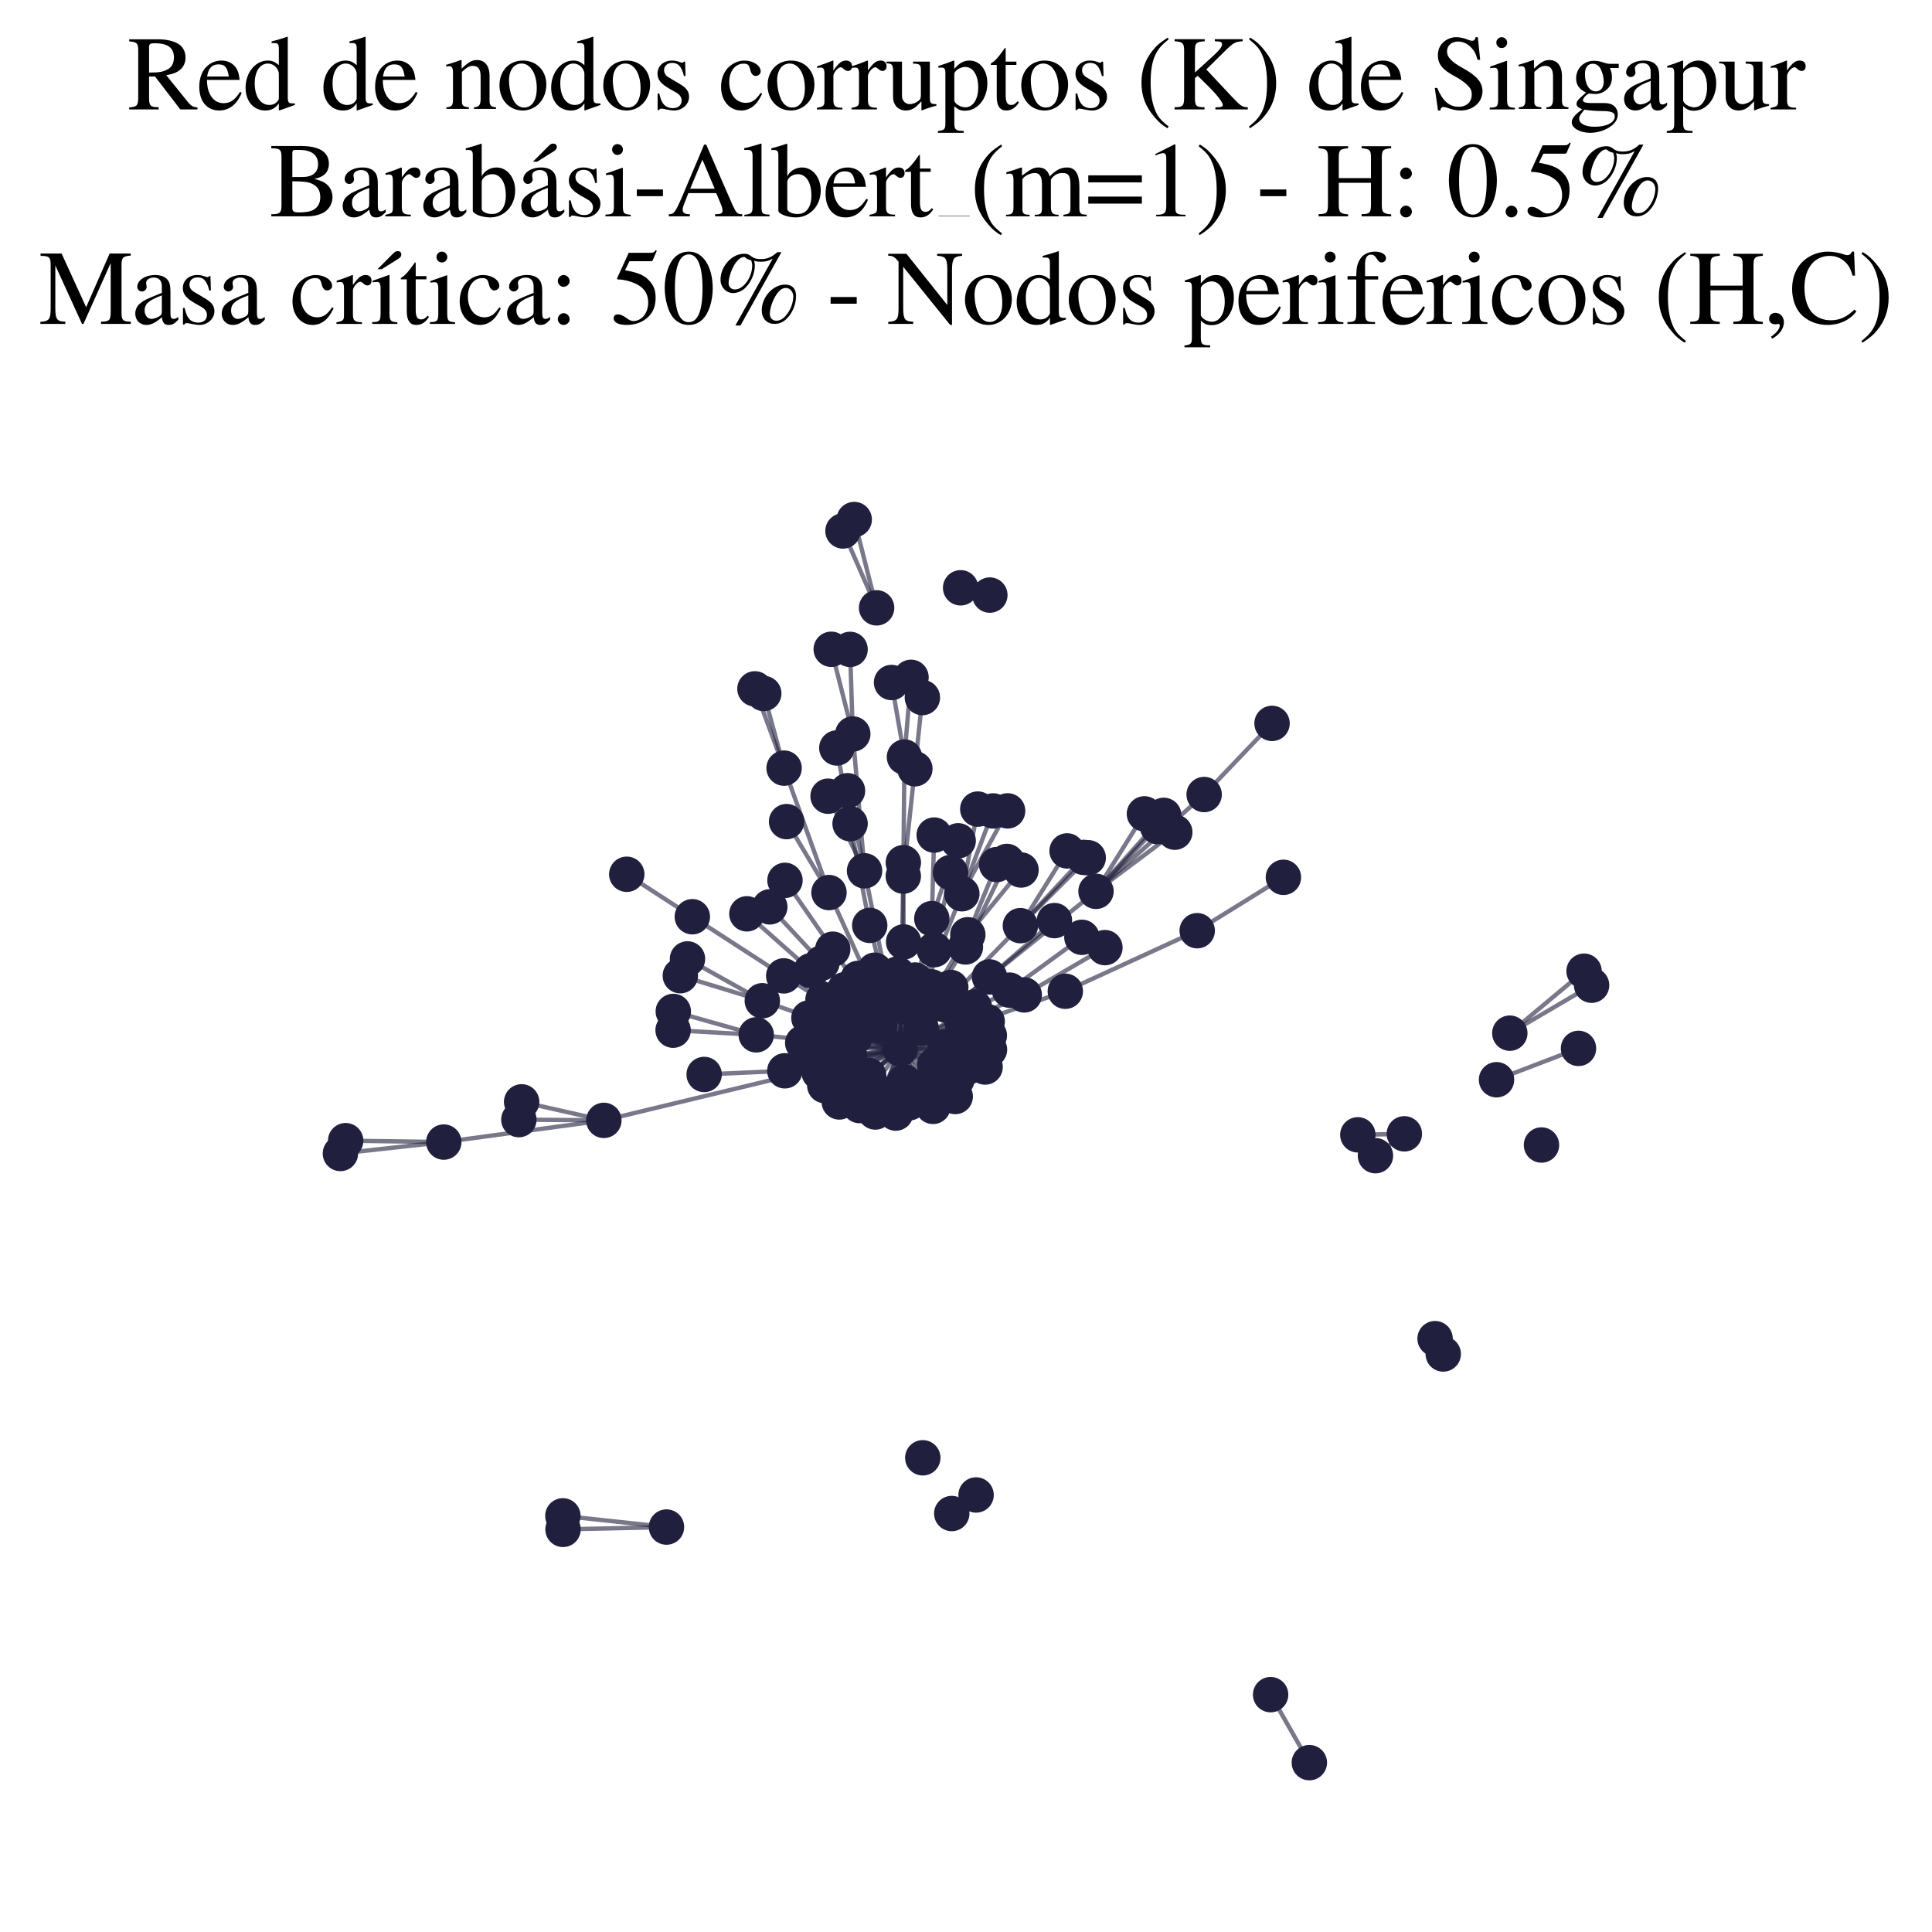 <?xml version="1.0" encoding="utf-8" standalone="no"?>
<!DOCTYPE svg PUBLIC "-//W3C//DTD SVG 1.1//EN"
  "http://www.w3.org/Graphics/SVG/1.1/DTD/svg11.dtd">
<svg xmlns:xlink="http://www.w3.org/1999/xlink" width="178.023pt" height="178.045pt" viewBox="0 0 178.023 178.045" xmlns="http://www.w3.org/2000/svg" version="1.1">
 <defs>
  <style type="text/css">*{stroke-linejoin: round; stroke-linecap: butt}</style>
 </defs>
 <g id="figure_1">
  <g id="patch_1">
   <path d="M 0 178.045 
L 178.023 178.045 
L 178.023 0 
L 0 0 
z
" style="fill: #ffffff"/>
  </g>
  <g id="axes_1">
   <g id="LineCollection_1">
    <path d="M 82.949 96.66 
L 79.663 80.242 
" clip-path="url(#p91093df8cd)" style="fill: none; stroke: #201f3d; stroke-opacity: 0.6; stroke-width: 0.4"/>
    <path d="M 82.949 96.66 
L 76.562 93.293 
" clip-path="url(#p91093df8cd)" style="fill: none; stroke: #201f3d; stroke-opacity: 0.6; stroke-width: 0.4"/>
    <path d="M 82.949 96.66 
L 77.817 91.2 
" clip-path="url(#p91093df8cd)" style="fill: none; stroke: #201f3d; stroke-opacity: 0.6; stroke-width: 0.4"/>
    <path d="M 82.949 96.66 
L 100.99 82.132 
" clip-path="url(#p91093df8cd)" style="fill: none; stroke: #201f3d; stroke-opacity: 0.6; stroke-width: 0.4"/>
    <path d="M 82.949 96.66 
L 55.642 103.237 
" clip-path="url(#p91093df8cd)" style="fill: none; stroke: #201f3d; stroke-opacity: 0.6; stroke-width: 0.4"/>
    <path d="M 82.949 96.66 
L 76.736 87.462 
" clip-path="url(#p91093df8cd)" style="fill: none; stroke: #201f3d; stroke-opacity: 0.6; stroke-width: 0.4"/>
    <path d="M 82.949 96.66 
L 83.234 80.729 
" clip-path="url(#p91093df8cd)" style="fill: none; stroke: #201f3d; stroke-opacity: 0.6; stroke-width: 0.4"/>
    <path d="M 82.949 96.66 
L 80.652 102.464 
" clip-path="url(#p91093df8cd)" style="fill: none; stroke: #201f3d; stroke-opacity: 0.6; stroke-width: 0.4"/>
    <path d="M 82.949 96.66 
L 83.231 92.768 
" clip-path="url(#p91093df8cd)" style="fill: none; stroke: #201f3d; stroke-opacity: 0.6; stroke-width: 0.4"/>
    <path d="M 82.949 96.66 
L 85.971 101.947 
" clip-path="url(#p91093df8cd)" style="fill: none; stroke: #201f3d; stroke-opacity: 0.6; stroke-width: 0.4"/>
    <path d="M 82.949 96.66 
L 69.681 95.354 
" clip-path="url(#p91093df8cd)" style="fill: none; stroke: #201f3d; stroke-opacity: 0.6; stroke-width: 0.4"/>
    <path d="M 82.949 96.66 
L 90.963 94.135 
" clip-path="url(#p91093df8cd)" style="fill: none; stroke: #201f3d; stroke-opacity: 0.6; stroke-width: 0.4"/>
    <path d="M 82.949 96.66 
L 88.629 82.355 
" clip-path="url(#p91093df8cd)" style="fill: none; stroke: #201f3d; stroke-opacity: 0.6; stroke-width: 0.4"/>
    <path d="M 82.949 96.66 
L 83.343 99.688 
" clip-path="url(#p91093df8cd)" style="fill: none; stroke: #201f3d; stroke-opacity: 0.6; stroke-width: 0.4"/>
    <path d="M 82.949 96.66 
L 94.38 91.675 
" clip-path="url(#p91093df8cd)" style="fill: none; stroke: #201f3d; stroke-opacity: 0.6; stroke-width: 0.4"/>
    <path d="M 82.949 96.66 
L 86.091 87.504 
" clip-path="url(#p91093df8cd)" style="fill: none; stroke: #201f3d; stroke-opacity: 0.6; stroke-width: 0.4"/>
    <path d="M 82.949 96.66 
L 83.263 86.794 
" clip-path="url(#p91093df8cd)" style="fill: none; stroke: #201f3d; stroke-opacity: 0.6; stroke-width: 0.4"/>
    <path d="M 82.949 96.66 
L 78.015 98.783 
" clip-path="url(#p91093df8cd)" style="fill: none; stroke: #201f3d; stroke-opacity: 0.6; stroke-width: 0.4"/>
    <path d="M 82.949 96.66 
L 85.862 84.648 
" clip-path="url(#p91093df8cd)" style="fill: none; stroke: #201f3d; stroke-opacity: 0.6; stroke-width: 0.4"/>
    <path d="M 82.949 96.66 
L 94.023 85.294 
" clip-path="url(#p91093df8cd)" style="fill: none; stroke: #201f3d; stroke-opacity: 0.6; stroke-width: 0.4"/>
    <path d="M 82.949 96.66 
L 88.805 96.818 
" clip-path="url(#p91093df8cd)" style="fill: none; stroke: #201f3d; stroke-opacity: 0.6; stroke-width: 0.4"/>
    <path d="M 82.949 96.66 
L 89.179 86.131 
" clip-path="url(#p91093df8cd)" style="fill: none; stroke: #201f3d; stroke-opacity: 0.6; stroke-width: 0.4"/>
    <path d="M 82.949 96.66 
L 74.732 89.445 
" clip-path="url(#p91093df8cd)" style="fill: none; stroke: #201f3d; stroke-opacity: 0.6; stroke-width: 0.4"/>
    <path d="M 82.949 96.66 
L 91.178 90.017 
" clip-path="url(#p91093df8cd)" style="fill: none; stroke: #201f3d; stroke-opacity: 0.6; stroke-width: 0.4"/>
    <path d="M 82.949 96.66 
L 88.652 94.195 
" clip-path="url(#p91093df8cd)" style="fill: none; stroke: #201f3d; stroke-opacity: 0.6; stroke-width: 0.4"/>
    <path d="M 82.949 96.66 
L 87.098 92.594 
" clip-path="url(#p91093df8cd)" style="fill: none; stroke: #201f3d; stroke-opacity: 0.6; stroke-width: 0.4"/>
    <path d="M 82.949 96.66 
L 80.043 99.097 
" clip-path="url(#p91093df8cd)" style="fill: none; stroke: #201f3d; stroke-opacity: 0.6; stroke-width: 0.4"/>
    <path d="M 82.949 96.66 
L 76.386 82.245 
" clip-path="url(#p91093df8cd)" style="fill: none; stroke: #201f3d; stroke-opacity: 0.6; stroke-width: 0.4"/>
    <path d="M 82.949 96.66 
L 90.771 98.32 
" clip-path="url(#p91093df8cd)" style="fill: none; stroke: #201f3d; stroke-opacity: 0.6; stroke-width: 0.4"/>
    <path d="M 82.949 96.66 
L 88.958 87.256 
" clip-path="url(#p91093df8cd)" style="fill: none; stroke: #201f3d; stroke-opacity: 0.6; stroke-width: 0.4"/>
    <path d="M 82.949 96.66 
L 77.336 101.538 
" clip-path="url(#p91093df8cd)" style="fill: none; stroke: #201f3d; stroke-opacity: 0.6; stroke-width: 0.4"/>
    <path d="M 82.949 96.66 
L 86.124 98.14 
" clip-path="url(#p91093df8cd)" style="fill: none; stroke: #201f3d; stroke-opacity: 0.6; stroke-width: 0.4"/>
    <path d="M 82.949 96.66 
L 88.164 99.494 
" clip-path="url(#p91093df8cd)" style="fill: none; stroke: #201f3d; stroke-opacity: 0.6; stroke-width: 0.4"/>
    <path d="M 82.949 96.66 
L 72.318 98.668 
" clip-path="url(#p91093df8cd)" style="fill: none; stroke: #201f3d; stroke-opacity: 0.6; stroke-width: 0.4"/>
    <path d="M 82.949 96.66 
L 75.476 98.818 
" clip-path="url(#p91093df8cd)" style="fill: none; stroke: #201f3d; stroke-opacity: 0.6; stroke-width: 0.4"/>
    <path d="M 82.949 96.66 
L 73.965 96.104 
" clip-path="url(#p91093df8cd)" style="fill: none; stroke: #201f3d; stroke-opacity: 0.6; stroke-width: 0.4"/>
    <path d="M 82.949 96.66 
L 98.162 91.339 
" clip-path="url(#p91093df8cd)" style="fill: none; stroke: #201f3d; stroke-opacity: 0.6; stroke-width: 0.4"/>
    <path d="M 82.949 96.66 
L 75.734 88.731 
" clip-path="url(#p91093df8cd)" style="fill: none; stroke: #201f3d; stroke-opacity: 0.6; stroke-width: 0.4"/>
    <path d="M 82.949 96.66 
L 74.537 93.8 
" clip-path="url(#p91093df8cd)" style="fill: none; stroke: #201f3d; stroke-opacity: 0.6; stroke-width: 0.4"/>
    <path d="M 82.949 96.66 
L 83.775 101.62 
" clip-path="url(#p91093df8cd)" style="fill: none; stroke: #201f3d; stroke-opacity: 0.6; stroke-width: 0.4"/>
    <path d="M 82.949 96.66 
L 77.066 94.998 
" clip-path="url(#p91093df8cd)" style="fill: none; stroke: #201f3d; stroke-opacity: 0.6; stroke-width: 0.4"/>
    <path d="M 82.949 96.66 
L 78.286 97.316 
" clip-path="url(#p91093df8cd)" style="fill: none; stroke: #201f3d; stroke-opacity: 0.6; stroke-width: 0.4"/>
    <path d="M 82.949 96.66 
L 78.056 92.497 
" clip-path="url(#p91093df8cd)" style="fill: none; stroke: #201f3d; stroke-opacity: 0.6; stroke-width: 0.4"/>
    <path d="M 82.949 96.66 
L 70.242 92.214 
" clip-path="url(#p91093df8cd)" style="fill: none; stroke: #201f3d; stroke-opacity: 0.6; stroke-width: 0.4"/>
    <path d="M 82.949 96.66 
L 76.001 100.031 
" clip-path="url(#p91093df8cd)" style="fill: none; stroke: #201f3d; stroke-opacity: 0.6; stroke-width: 0.4"/>
    <path d="M 82.949 96.66 
L 72.214 89.922 
" clip-path="url(#p91093df8cd)" style="fill: none; stroke: #201f3d; stroke-opacity: 0.6; stroke-width: 0.4"/>
    <path d="M 82.949 96.66 
L 80.14 85.268 
" clip-path="url(#p91093df8cd)" style="fill: none; stroke: #201f3d; stroke-opacity: 0.6; stroke-width: 0.4"/>
    <path d="M 82.949 96.66 
L 93.015 91.234 
" clip-path="url(#p91093df8cd)" style="fill: none; stroke: #201f3d; stroke-opacity: 0.6; stroke-width: 0.4"/>
    <path d="M 82.949 96.66 
L 87.078 96.464 
" clip-path="url(#p91093df8cd)" style="fill: none; stroke: #201f3d; stroke-opacity: 0.6; stroke-width: 0.4"/>
    <path d="M 82.949 96.66 
L 82.875 91.007 
" clip-path="url(#p91093df8cd)" style="fill: none; stroke: #201f3d; stroke-opacity: 0.6; stroke-width: 0.4"/>
    <path d="M 82.949 96.66 
L 87.61 90.991 
" clip-path="url(#p91093df8cd)" style="fill: none; stroke: #201f3d; stroke-opacity: 0.6; stroke-width: 0.4"/>
    <path d="M 82.949 96.66 
L 74.948 97.642 
" clip-path="url(#p91093df8cd)" style="fill: none; stroke: #201f3d; stroke-opacity: 0.6; stroke-width: 0.4"/>
    <path d="M 82.949 96.66 
L 89.777 92.792 
" clip-path="url(#p91093df8cd)" style="fill: none; stroke: #201f3d; stroke-opacity: 0.6; stroke-width: 0.4"/>
    <path d="M 82.949 96.66 
L 78.777 95.587 
" clip-path="url(#p91093df8cd)" style="fill: none; stroke: #201f3d; stroke-opacity: 0.6; stroke-width: 0.4"/>
    <path d="M 82.949 96.66 
L 80.604 89.4 
" clip-path="url(#p91093df8cd)" style="fill: none; stroke: #201f3d; stroke-opacity: 0.6; stroke-width: 0.4"/>
    <path d="M 82.949 96.66 
L 84.318 90.304 
" clip-path="url(#p91093df8cd)" style="fill: none; stroke: #201f3d; stroke-opacity: 0.6; stroke-width: 0.4"/>
    <path d="M 82.949 96.66 
L 79.854 91.487 
" clip-path="url(#p91093df8cd)" style="fill: none; stroke: #201f3d; stroke-opacity: 0.6; stroke-width: 0.4"/>
    <path d="M 82.949 96.66 
L 81.151 92.388 
" clip-path="url(#p91093df8cd)" style="fill: none; stroke: #201f3d; stroke-opacity: 0.6; stroke-width: 0.4"/>
    <path d="M 82.949 96.66 
L 89.099 98.365 
" clip-path="url(#p91093df8cd)" style="fill: none; stroke: #201f3d; stroke-opacity: 0.6; stroke-width: 0.4"/>
    <path d="M 82.949 96.66 
L 87.518 92.701 
" clip-path="url(#p91093df8cd)" style="fill: none; stroke: #201f3d; stroke-opacity: 0.6; stroke-width: 0.4"/>
    <path d="M 82.949 96.66 
L 82.693 89.753 
" clip-path="url(#p91093df8cd)" style="fill: none; stroke: #201f3d; stroke-opacity: 0.6; stroke-width: 0.4"/>
    <path d="M 82.949 96.66 
L 91.161 95.417 
" clip-path="url(#p91093df8cd)" style="fill: none; stroke: #201f3d; stroke-opacity: 0.6; stroke-width: 0.4"/>
    <path d="M 82.949 96.66 
L 79.204 101.871 
" clip-path="url(#p91093df8cd)" style="fill: none; stroke: #201f3d; stroke-opacity: 0.6; stroke-width: 0.4"/>
    <path d="M 82.949 96.66 
L 81.269 100.779 
" clip-path="url(#p91093df8cd)" style="fill: none; stroke: #201f3d; stroke-opacity: 0.6; stroke-width: 0.4"/>
    <path d="M 82.949 96.66 
L 85.81 90.93 
" clip-path="url(#p91093df8cd)" style="fill: none; stroke: #201f3d; stroke-opacity: 0.6; stroke-width: 0.4"/>
    <path d="M 82.949 96.66 
L 75.27 94.886 
" clip-path="url(#p91093df8cd)" style="fill: none; stroke: #201f3d; stroke-opacity: 0.6; stroke-width: 0.4"/>
    <path d="M 82.949 96.66 
L 88.02 101.037 
" clip-path="url(#p91093df8cd)" style="fill: none; stroke: #201f3d; stroke-opacity: 0.6; stroke-width: 0.4"/>
    <path d="M 82.949 96.66 
L 75.835 92.105 
" clip-path="url(#p91093df8cd)" style="fill: none; stroke: #201f3d; stroke-opacity: 0.6; stroke-width: 0.4"/>
    <path d="M 82.949 96.66 
L 88.8 94.814 
" clip-path="url(#p91093df8cd)" style="fill: none; stroke: #201f3d; stroke-opacity: 0.6; stroke-width: 0.4"/>
    <path d="M 82.949 96.66 
L 79.062 90.158 
" clip-path="url(#p91093df8cd)" style="fill: none; stroke: #201f3d; stroke-opacity: 0.6; stroke-width: 0.4"/>
    <path d="M 82.949 96.66 
L 84.883 94.76 
" clip-path="url(#p91093df8cd)" style="fill: none; stroke: #201f3d; stroke-opacity: 0.6; stroke-width: 0.4"/>
    <path d="M 82.949 96.66 
L 81.074 94.374 
" clip-path="url(#p91093df8cd)" style="fill: none; stroke: #201f3d; stroke-opacity: 0.6; stroke-width: 0.4"/>
    <path d="M 82.949 96.66 
L 78.777 93.663 
" clip-path="url(#p91093df8cd)" style="fill: none; stroke: #201f3d; stroke-opacity: 0.6; stroke-width: 0.4"/>
    <path d="M 82.949 96.66 
L 85.842 100.264 
" clip-path="url(#p91093df8cd)" style="fill: none; stroke: #201f3d; stroke-opacity: 0.6; stroke-width: 0.4"/>
    <path d="M 82.949 96.66 
L 81.1 90.344 
" clip-path="url(#p91093df8cd)" style="fill: none; stroke: #201f3d; stroke-opacity: 0.6; stroke-width: 0.4"/>
    <path d="M 82.949 96.66 
L 91.176 96.716 
" clip-path="url(#p91093df8cd)" style="fill: none; stroke: #201f3d; stroke-opacity: 0.6; stroke-width: 0.4"/>
    <path d="M 82.949 96.66 
L 85.113 92.741 
" clip-path="url(#p91093df8cd)" style="fill: none; stroke: #201f3d; stroke-opacity: 0.6; stroke-width: 0.4"/>
    <path d="M 82.949 96.66 
L 78.175 100.406 
" clip-path="url(#p91093df8cd)" style="fill: none; stroke: #201f3d; stroke-opacity: 0.6; stroke-width: 0.4"/>
    <path d="M 82.949 96.66 
L 75.909 96.481 
" clip-path="url(#p91093df8cd)" style="fill: none; stroke: #201f3d; stroke-opacity: 0.6; stroke-width: 0.4"/>
    <path d="M 82.949 96.66 
L 82.536 102.564 
" clip-path="url(#p91093df8cd)" style="fill: none; stroke: #201f3d; stroke-opacity: 0.6; stroke-width: 0.4"/>
    <path d="M 79.663 80.242 
L 78.58 67.632 
" clip-path="url(#p91093df8cd)" style="fill: none; stroke: #201f3d; stroke-opacity: 0.6; stroke-width: 0.4"/>
    <path d="M 79.663 80.242 
L 76.302 73.365 
" clip-path="url(#p91093df8cd)" style="fill: none; stroke: #201f3d; stroke-opacity: 0.6; stroke-width: 0.4"/>
    <path d="M 79.663 80.242 
L 78.094 72.862 
" clip-path="url(#p91093df8cd)" style="fill: none; stroke: #201f3d; stroke-opacity: 0.6; stroke-width: 0.4"/>
    <path d="M 129.402 104.476 
L 126.74 106.49 
" clip-path="url(#p91093df8cd)" style="fill: none; stroke: #201f3d; stroke-opacity: 0.6; stroke-width: 0.4"/>
    <path d="M 129.402 104.476 
L 125.117 104.569 
" clip-path="url(#p91093df8cd)" style="fill: none; stroke: #201f3d; stroke-opacity: 0.6; stroke-width: 0.4"/>
    <path d="M 100.99 82.132 
L 108.25 76.681 
" clip-path="url(#p91093df8cd)" style="fill: none; stroke: #201f3d; stroke-opacity: 0.6; stroke-width: 0.4"/>
    <path d="M 100.99 82.132 
L 105.453 74.992 
" clip-path="url(#p91093df8cd)" style="fill: none; stroke: #201f3d; stroke-opacity: 0.6; stroke-width: 0.4"/>
    <path d="M 100.99 82.132 
L 110.955 73.211 
" clip-path="url(#p91093df8cd)" style="fill: none; stroke: #201f3d; stroke-opacity: 0.6; stroke-width: 0.4"/>
    <path d="M 100.99 82.132 
L 106.661 76.166 
" clip-path="url(#p91093df8cd)" style="fill: none; stroke: #201f3d; stroke-opacity: 0.6; stroke-width: 0.4"/>
    <path d="M 100.99 82.132 
L 107.232 75.13 
" clip-path="url(#p91093df8cd)" style="fill: none; stroke: #201f3d; stroke-opacity: 0.6; stroke-width: 0.4"/>
    <path d="M 55.642 103.237 
L 40.892 105.236 
" clip-path="url(#p91093df8cd)" style="fill: none; stroke: #201f3d; stroke-opacity: 0.6; stroke-width: 0.4"/>
    <path d="M 55.642 103.237 
L 48.065 101.529 
" clip-path="url(#p91093df8cd)" style="fill: none; stroke: #201f3d; stroke-opacity: 0.6; stroke-width: 0.4"/>
    <path d="M 55.642 103.237 
L 47.811 103.166 
" clip-path="url(#p91093df8cd)" style="fill: none; stroke: #201f3d; stroke-opacity: 0.6; stroke-width: 0.4"/>
    <path d="M 97.162 84.827 
L 91.178 90.017 
" clip-path="url(#p91093df8cd)" style="fill: none; stroke: #201f3d; stroke-opacity: 0.6; stroke-width: 0.4"/>
    <path d="M 76.736 87.462 
L 72.331 81.12 
" clip-path="url(#p91093df8cd)" style="fill: none; stroke: #201f3d; stroke-opacity: 0.6; stroke-width: 0.4"/>
    <path d="M 83.234 80.729 
L 84.301 70.839 
" clip-path="url(#p91093df8cd)" style="fill: none; stroke: #201f3d; stroke-opacity: 0.6; stroke-width: 0.4"/>
    <path d="M 83.234 80.729 
L 83.341 69.758 
" clip-path="url(#p91093df8cd)" style="fill: none; stroke: #201f3d; stroke-opacity: 0.6; stroke-width: 0.4"/>
    <path d="M 70.376 63.903 
L 72.25 70.779 
" clip-path="url(#p91093df8cd)" style="fill: none; stroke: #201f3d; stroke-opacity: 0.6; stroke-width: 0.4"/>
    <path d="M 78.331 75.899 
L 80.14 85.268 
" clip-path="url(#p91093df8cd)" style="fill: none; stroke: #201f3d; stroke-opacity: 0.6; stroke-width: 0.4"/>
    <path d="M 78.331 75.899 
L 77.109 68.92 
" clip-path="url(#p91093df8cd)" style="fill: none; stroke: #201f3d; stroke-opacity: 0.6; stroke-width: 0.4"/>
    <path d="M 78.58 67.632 
L 76.593 59.827 
" clip-path="url(#p91093df8cd)" style="fill: none; stroke: #201f3d; stroke-opacity: 0.6; stroke-width: 0.4"/>
    <path d="M 78.58 67.632 
L 78.33 59.837 
" clip-path="url(#p91093df8cd)" style="fill: none; stroke: #201f3d; stroke-opacity: 0.6; stroke-width: 0.4"/>
    <path d="M 83.945 62.412 
L 83.341 69.758 
" clip-path="url(#p91093df8cd)" style="fill: none; stroke: #201f3d; stroke-opacity: 0.6; stroke-width: 0.4"/>
    <path d="M 69.681 95.354 
L 62.023 94.925 
" clip-path="url(#p91093df8cd)" style="fill: none; stroke: #201f3d; stroke-opacity: 0.6; stroke-width: 0.4"/>
    <path d="M 69.681 95.354 
L 62.04 93.199 
" clip-path="url(#p91093df8cd)" style="fill: none; stroke: #201f3d; stroke-opacity: 0.6; stroke-width: 0.4"/>
    <path d="M 99.871 79.005 
L 94.023 85.294 
" clip-path="url(#p91093df8cd)" style="fill: none; stroke: #201f3d; stroke-opacity: 0.6; stroke-width: 0.4"/>
    <path d="M 137.896 99.492 
L 145.45 96.603 
" clip-path="url(#p91093df8cd)" style="fill: none; stroke: #201f3d; stroke-opacity: 0.6; stroke-width: 0.4"/>
    <path d="M 88.629 82.355 
L 91.511 74.723 
" clip-path="url(#p91093df8cd)" style="fill: none; stroke: #201f3d; stroke-opacity: 0.6; stroke-width: 0.4"/>
    <path d="M 88.629 82.355 
L 92.846 74.717 
" clip-path="url(#p91093df8cd)" style="fill: none; stroke: #201f3d; stroke-opacity: 0.6; stroke-width: 0.4"/>
    <path d="M 88.629 82.355 
L 90.096 74.553 
" clip-path="url(#p91093df8cd)" style="fill: none; stroke: #201f3d; stroke-opacity: 0.6; stroke-width: 0.4"/>
    <path d="M 40.892 105.236 
L 31.367 106.287 
" clip-path="url(#p91093df8cd)" style="fill: none; stroke: #201f3d; stroke-opacity: 0.6; stroke-width: 0.4"/>
    <path d="M 40.892 105.236 
L 31.851 105.107 
" clip-path="url(#p91093df8cd)" style="fill: none; stroke: #201f3d; stroke-opacity: 0.6; stroke-width: 0.4"/>
    <path d="M 84.301 70.839 
L 84.992 64.277 
" clip-path="url(#p91093df8cd)" style="fill: none; stroke: #201f3d; stroke-opacity: 0.6; stroke-width: 0.4"/>
    <path d="M 98.326 78.406 
L 94.023 85.294 
" clip-path="url(#p91093df8cd)" style="fill: none; stroke: #201f3d; stroke-opacity: 0.6; stroke-width: 0.4"/>
    <path d="M 94.38 91.675 
L 101.812 87.317 
" clip-path="url(#p91093df8cd)" style="fill: none; stroke: #201f3d; stroke-opacity: 0.6; stroke-width: 0.4"/>
    <path d="M 86.091 87.504 
L 87.587 80.4 
" clip-path="url(#p91093df8cd)" style="fill: none; stroke: #201f3d; stroke-opacity: 0.6; stroke-width: 0.4"/>
    <path d="M 83.263 86.794 
L 83.237 79.49 
" clip-path="url(#p91093df8cd)" style="fill: none; stroke: #201f3d; stroke-opacity: 0.6; stroke-width: 0.4"/>
    <path d="M 99.69 86.368 
L 93.015 91.234 
" clip-path="url(#p91093df8cd)" style="fill: none; stroke: #201f3d; stroke-opacity: 0.6; stroke-width: 0.4"/>
    <path d="M 92.783 79.377 
L 88.958 87.256 
" clip-path="url(#p91093df8cd)" style="fill: none; stroke: #201f3d; stroke-opacity: 0.6; stroke-width: 0.4"/>
    <path d="M 117.212 66.657 
L 110.955 73.211 
" clip-path="url(#p91093df8cd)" style="fill: none; stroke: #201f3d; stroke-opacity: 0.6; stroke-width: 0.4"/>
    <path d="M 63.348 88.36 
L 70.242 92.214 
" clip-path="url(#p91093df8cd)" style="fill: none; stroke: #201f3d; stroke-opacity: 0.6; stroke-width: 0.4"/>
    <path d="M 85.862 84.648 
L 88.291 77.475 
" clip-path="url(#p91093df8cd)" style="fill: none; stroke: #201f3d; stroke-opacity: 0.6; stroke-width: 0.4"/>
    <path d="M 85.862 84.648 
L 86.081 76.947 
" clip-path="url(#p91093df8cd)" style="fill: none; stroke: #201f3d; stroke-opacity: 0.6; stroke-width: 0.4"/>
    <path d="M 94.023 85.294 
L 100.273 79.037 
" clip-path="url(#p91093df8cd)" style="fill: none; stroke: #201f3d; stroke-opacity: 0.6; stroke-width: 0.4"/>
    <path d="M 89.179 86.131 
L 94.082 80.165 
" clip-path="url(#p91093df8cd)" style="fill: none; stroke: #201f3d; stroke-opacity: 0.6; stroke-width: 0.4"/>
    <path d="M 89.179 86.131 
L 91.836 79.665 
" clip-path="url(#p91093df8cd)" style="fill: none; stroke: #201f3d; stroke-opacity: 0.6; stroke-width: 0.4"/>
    <path d="M 74.732 89.445 
L 68.821 84.204 
" clip-path="url(#p91093df8cd)" style="fill: none; stroke: #201f3d; stroke-opacity: 0.6; stroke-width: 0.4"/>
    <path d="M 69.564 63.474 
L 72.25 70.779 
" clip-path="url(#p91093df8cd)" style="fill: none; stroke: #201f3d; stroke-opacity: 0.6; stroke-width: 0.4"/>
    <path d="M 78.711 47.873 
L 80.774 56.009 
" clip-path="url(#p91093df8cd)" style="fill: none; stroke: #201f3d; stroke-opacity: 0.6; stroke-width: 0.4"/>
    <path d="M 80.774 56.009 
L 77.676 48.926 
" clip-path="url(#p91093df8cd)" style="fill: none; stroke: #201f3d; stroke-opacity: 0.6; stroke-width: 0.4"/>
    <path d="M 70.932 83.563 
L 75.734 88.731 
" clip-path="url(#p91093df8cd)" style="fill: none; stroke: #201f3d; stroke-opacity: 0.6; stroke-width: 0.4"/>
    <path d="M 76.386 82.245 
L 72.25 70.779 
" clip-path="url(#p91093df8cd)" style="fill: none; stroke: #201f3d; stroke-opacity: 0.6; stroke-width: 0.4"/>
    <path d="M 76.386 82.245 
L 72.48 75.707 
" clip-path="url(#p91093df8cd)" style="fill: none; stroke: #201f3d; stroke-opacity: 0.6; stroke-width: 0.4"/>
    <path d="M 61.412 140.71 
L 51.866 139.678 
" clip-path="url(#p91093df8cd)" style="fill: none; stroke: #201f3d; stroke-opacity: 0.6; stroke-width: 0.4"/>
    <path d="M 61.412 140.71 
L 51.879 140.924 
" clip-path="url(#p91093df8cd)" style="fill: none; stroke: #201f3d; stroke-opacity: 0.6; stroke-width: 0.4"/>
    <path d="M 110.315 85.759 
L 98.162 91.339 
" clip-path="url(#p91093df8cd)" style="fill: none; stroke: #201f3d; stroke-opacity: 0.6; stroke-width: 0.4"/>
    <path d="M 110.315 85.759 
L 118.259 80.84 
" clip-path="url(#p91093df8cd)" style="fill: none; stroke: #201f3d; stroke-opacity: 0.6; stroke-width: 0.4"/>
    <path d="M 72.318 98.668 
L 64.883 99.006 
" clip-path="url(#p91093df8cd)" style="fill: none; stroke: #201f3d; stroke-opacity: 0.6; stroke-width: 0.4"/>
    <path d="M 83.341 69.758 
L 82.152 62.889 
" clip-path="url(#p91093df8cd)" style="fill: none; stroke: #201f3d; stroke-opacity: 0.6; stroke-width: 0.4"/>
    <path d="M 145.961 89.49 
L 139.121 95.2 
" clip-path="url(#p91093df8cd)" style="fill: none; stroke: #201f3d; stroke-opacity: 0.6; stroke-width: 0.4"/>
    <path d="M 120.649 162.418 
L 117.08 156.153 
" clip-path="url(#p91093df8cd)" style="fill: none; stroke: #201f3d; stroke-opacity: 0.6; stroke-width: 0.4"/>
    <path d="M 70.242 92.214 
L 62.688 89.905 
" clip-path="url(#p91093df8cd)" style="fill: none; stroke: #201f3d; stroke-opacity: 0.6; stroke-width: 0.4"/>
    <path d="M 146.656 90.782 
L 139.121 95.2 
" clip-path="url(#p91093df8cd)" style="fill: none; stroke: #201f3d; stroke-opacity: 0.6; stroke-width: 0.4"/>
    <path d="M 57.753 80.559 
L 63.794 84.472 
" clip-path="url(#p91093df8cd)" style="fill: none; stroke: #201f3d; stroke-opacity: 0.6; stroke-width: 0.4"/>
    <path d="M 72.214 89.922 
L 63.794 84.472 
" clip-path="url(#p91093df8cd)" style="fill: none; stroke: #201f3d; stroke-opacity: 0.6; stroke-width: 0.4"/>
   </g>
   <g id="PathCollection_1">
    <defs>
     <path id="m7ffae089b8" d="M 0 1.581 
C 0.419 1.581 0.822 1.415 1.118 1.118 
C 1.415 0.822 1.581 0.419 1.581 0 
C 1.581 -0.419 1.415 -0.822 1.118 -1.118 
C 0.822 -1.415 0.419 -1.581 0 -1.581 
C -0.419 -1.581 -0.822 -1.415 -1.118 -1.118 
C -1.415 -0.822 -1.581 -0.419 -1.581 0 
C -1.581 0.419 -1.415 0.822 -1.118 1.118 
C -0.822 1.415 -0.419 1.581 0 1.581 
z
" style="stroke: #201f3d; stroke-width: 0.1"/>
    </defs>
    <g clip-path="url(#p91093df8cd)">
     <use xlink:href="#m7ffae089b8" x="85.113" y="92.741" style="fill: #201f3d; stroke: #201f3d; stroke-width: 0.1"/>
     <use xlink:href="#m7ffae089b8" x="132.236" y="123.351" style="fill: #201f3d; stroke: #201f3d; stroke-width: 0.1"/>
     <use xlink:href="#m7ffae089b8" x="91.511" y="74.723" style="fill: #201f3d; stroke: #201f3d; stroke-width: 0.1"/>
     <use xlink:href="#m7ffae089b8" x="87.518" y="92.701" style="fill: #201f3d; stroke: #201f3d; stroke-width: 0.1"/>
     <use xlink:href="#m7ffae089b8" x="61.412" y="140.71" style="fill: #201f3d; stroke: #201f3d; stroke-width: 0.1"/>
     <use xlink:href="#m7ffae089b8" x="91.178" y="90.017" style="fill: #201f3d; stroke: #201f3d; stroke-width: 0.1"/>
     <use xlink:href="#m7ffae089b8" x="88.652" y="94.195" style="fill: #201f3d; stroke: #201f3d; stroke-width: 0.1"/>
     <use xlink:href="#m7ffae089b8" x="78.777" y="93.663" style="fill: #201f3d; stroke: #201f3d; stroke-width: 0.1"/>
     <use xlink:href="#m7ffae089b8" x="77.676" y="48.926" style="fill: #201f3d; stroke: #201f3d; stroke-width: 0.1"/>
     <use xlink:href="#m7ffae089b8" x="76.001" y="100.031" style="fill: #201f3d; stroke: #201f3d; stroke-width: 0.1"/>
     <use xlink:href="#m7ffae089b8" x="72.214" y="89.922" style="fill: #201f3d; stroke: #201f3d; stroke-width: 0.1"/>
     <use xlink:href="#m7ffae089b8" x="80.604" y="89.4" style="fill: #201f3d; stroke: #201f3d; stroke-width: 0.1"/>
     <use xlink:href="#m7ffae089b8" x="76.302" y="73.365" style="fill: #201f3d; stroke: #201f3d; stroke-width: 0.1"/>
     <use xlink:href="#m7ffae089b8" x="79.854" y="91.487" style="fill: #201f3d; stroke: #201f3d; stroke-width: 0.1"/>
     <use xlink:href="#m7ffae089b8" x="125.117" y="104.569" style="fill: #201f3d; stroke: #201f3d; stroke-width: 0.1"/>
     <use xlink:href="#m7ffae089b8" x="98.162" y="91.339" style="fill: #201f3d; stroke: #201f3d; stroke-width: 0.1"/>
     <use xlink:href="#m7ffae089b8" x="89.099" y="98.365" style="fill: #201f3d; stroke: #201f3d; stroke-width: 0.1"/>
     <use xlink:href="#m7ffae089b8" x="77.109" y="68.92" style="fill: #201f3d; stroke: #201f3d; stroke-width: 0.1"/>
     <use xlink:href="#m7ffae089b8" x="139.121" y="95.2" style="fill: #201f3d; stroke: #201f3d; stroke-width: 0.1"/>
     <use xlink:href="#m7ffae089b8" x="31.367" y="106.287" style="fill: #201f3d; stroke: #201f3d; stroke-width: 0.1"/>
     <use xlink:href="#m7ffae089b8" x="31.851" y="105.107" style="fill: #201f3d; stroke: #201f3d; stroke-width: 0.1"/>
     <use xlink:href="#m7ffae089b8" x="92.783" y="79.377" style="fill: #201f3d; stroke: #201f3d; stroke-width: 0.1"/>
     <use xlink:href="#m7ffae089b8" x="87.7" y="139.464" style="fill: #201f3d; stroke: #201f3d; stroke-width: 0.1"/>
     <use xlink:href="#m7ffae089b8" x="64.883" y="99.006" style="fill: #201f3d; stroke: #201f3d; stroke-width: 0.1"/>
     <use xlink:href="#m7ffae089b8" x="118.259" y="80.84" style="fill: #201f3d; stroke: #201f3d; stroke-width: 0.1"/>
     <use xlink:href="#m7ffae089b8" x="68.821" y="84.204" style="fill: #201f3d; stroke: #201f3d; stroke-width: 0.1"/>
     <use xlink:href="#m7ffae089b8" x="72.331" y="81.12" style="fill: #201f3d; stroke: #201f3d; stroke-width: 0.1"/>
     <use xlink:href="#m7ffae089b8" x="55.642" y="103.237" style="fill: #201f3d; stroke: #201f3d; stroke-width: 0.1"/>
     <use xlink:href="#m7ffae089b8" x="98.326" y="78.406" style="fill: #201f3d; stroke: #201f3d; stroke-width: 0.1"/>
     <use xlink:href="#m7ffae089b8" x="85.971" y="101.947" style="fill: #201f3d; stroke: #201f3d; stroke-width: 0.1"/>
     <use xlink:href="#m7ffae089b8" x="88.516" y="54.163" style="fill: #201f3d; stroke: #201f3d; stroke-width: 0.1"/>
     <use xlink:href="#m7ffae089b8" x="90.771" y="98.32" style="fill: #201f3d; stroke: #201f3d; stroke-width: 0.1"/>
     <use xlink:href="#m7ffae089b8" x="70.932" y="83.563" style="fill: #201f3d; stroke: #201f3d; stroke-width: 0.1"/>
     <use xlink:href="#m7ffae089b8" x="62.688" y="89.905" style="fill: #201f3d; stroke: #201f3d; stroke-width: 0.1"/>
     <use xlink:href="#m7ffae089b8" x="78.286" y="97.316" style="fill: #201f3d; stroke: #201f3d; stroke-width: 0.1"/>
     <use xlink:href="#m7ffae089b8" x="83.775" y="101.62" style="fill: #201f3d; stroke: #201f3d; stroke-width: 0.1"/>
     <use xlink:href="#m7ffae089b8" x="83.341" y="69.758" style="fill: #201f3d; stroke: #201f3d; stroke-width: 0.1"/>
     <use xlink:href="#m7ffae089b8" x="70.242" y="92.214" style="fill: #201f3d; stroke: #201f3d; stroke-width: 0.1"/>
     <use xlink:href="#m7ffae089b8" x="82.536" y="102.564" style="fill: #201f3d; stroke: #201f3d; stroke-width: 0.1"/>
     <use xlink:href="#m7ffae089b8" x="88.164" y="99.494" style="fill: #201f3d; stroke: #201f3d; stroke-width: 0.1"/>
     <use xlink:href="#m7ffae089b8" x="126.74" y="106.49" style="fill: #201f3d; stroke: #201f3d; stroke-width: 0.1"/>
     <use xlink:href="#m7ffae089b8" x="77.336" y="101.538" style="fill: #201f3d; stroke: #201f3d; stroke-width: 0.1"/>
     <use xlink:href="#m7ffae089b8" x="83.234" y="80.729" style="fill: #201f3d; stroke: #201f3d; stroke-width: 0.1"/>
     <use xlink:href="#m7ffae089b8" x="117.212" y="66.657" style="fill: #201f3d; stroke: #201f3d; stroke-width: 0.1"/>
     <use xlink:href="#m7ffae089b8" x="85.862" y="84.648" style="fill: #201f3d; stroke: #201f3d; stroke-width: 0.1"/>
     <use xlink:href="#m7ffae089b8" x="120.649" y="162.418" style="fill: #201f3d; stroke: #201f3d; stroke-width: 0.1"/>
     <use xlink:href="#m7ffae089b8" x="78.33" y="59.837" style="fill: #201f3d; stroke: #201f3d; stroke-width: 0.1"/>
     <use xlink:href="#m7ffae089b8" x="106.661" y="76.166" style="fill: #201f3d; stroke: #201f3d; stroke-width: 0.1"/>
     <use xlink:href="#m7ffae089b8" x="88.958" y="87.256" style="fill: #201f3d; stroke: #201f3d; stroke-width: 0.1"/>
     <use xlink:href="#m7ffae089b8" x="78.094" y="72.862" style="fill: #201f3d; stroke: #201f3d; stroke-width: 0.1"/>
     <use xlink:href="#m7ffae089b8" x="83.237" y="79.49" style="fill: #201f3d; stroke: #201f3d; stroke-width: 0.1"/>
     <use xlink:href="#m7ffae089b8" x="86.091" y="87.504" style="fill: #201f3d; stroke: #201f3d; stroke-width: 0.1"/>
     <use xlink:href="#m7ffae089b8" x="80.774" y="56.009" style="fill: #201f3d; stroke: #201f3d; stroke-width: 0.1"/>
     <use xlink:href="#m7ffae089b8" x="117.08" y="156.153" style="fill: #201f3d; stroke: #201f3d; stroke-width: 0.1"/>
     <use xlink:href="#m7ffae089b8" x="47.811" y="103.166" style="fill: #201f3d; stroke: #201f3d; stroke-width: 0.1"/>
     <use xlink:href="#m7ffae089b8" x="82.875" y="91.007" style="fill: #201f3d; stroke: #201f3d; stroke-width: 0.1"/>
     <use xlink:href="#m7ffae089b8" x="108.25" y="76.681" style="fill: #201f3d; stroke: #201f3d; stroke-width: 0.1"/>
     <use xlink:href="#m7ffae089b8" x="62.023" y="94.925" style="fill: #201f3d; stroke: #201f3d; stroke-width: 0.1"/>
     <use xlink:href="#m7ffae089b8" x="77.817" y="91.2" style="fill: #201f3d; stroke: #201f3d; stroke-width: 0.1"/>
     <use xlink:href="#m7ffae089b8" x="48.065" y="101.529" style="fill: #201f3d; stroke: #201f3d; stroke-width: 0.1"/>
     <use xlink:href="#m7ffae089b8" x="51.866" y="139.678" style="fill: #201f3d; stroke: #201f3d; stroke-width: 0.1"/>
     <use xlink:href="#m7ffae089b8" x="76.562" y="93.293" style="fill: #201f3d; stroke: #201f3d; stroke-width: 0.1"/>
     <use xlink:href="#m7ffae089b8" x="88.8" y="94.814" style="fill: #201f3d; stroke: #201f3d; stroke-width: 0.1"/>
     <use xlink:href="#m7ffae089b8" x="88.805" y="96.818" style="fill: #201f3d; stroke: #201f3d; stroke-width: 0.1"/>
     <use xlink:href="#m7ffae089b8" x="107.232" y="75.13" style="fill: #201f3d; stroke: #201f3d; stroke-width: 0.1"/>
     <use xlink:href="#m7ffae089b8" x="110.315" y="85.759" style="fill: #201f3d; stroke: #201f3d; stroke-width: 0.1"/>
     <use xlink:href="#m7ffae089b8" x="57.753" y="80.559" style="fill: #201f3d; stroke: #201f3d; stroke-width: 0.1"/>
     <use xlink:href="#m7ffae089b8" x="76.736" y="87.462" style="fill: #201f3d; stroke: #201f3d; stroke-width: 0.1"/>
     <use xlink:href="#m7ffae089b8" x="90.096" y="74.553" style="fill: #201f3d; stroke: #201f3d; stroke-width: 0.1"/>
     <use xlink:href="#m7ffae089b8" x="84.883" y="94.76" style="fill: #201f3d; stroke: #201f3d; stroke-width: 0.1"/>
     <use xlink:href="#m7ffae089b8" x="94.38" y="91.675" style="fill: #201f3d; stroke: #201f3d; stroke-width: 0.1"/>
     <use xlink:href="#m7ffae089b8" x="91.209" y="54.833" style="fill: #201f3d; stroke: #201f3d; stroke-width: 0.1"/>
     <use xlink:href="#m7ffae089b8" x="81.1" y="90.344" style="fill: #201f3d; stroke: #201f3d; stroke-width: 0.1"/>
     <use xlink:href="#m7ffae089b8" x="72.318" y="98.668" style="fill: #201f3d; stroke: #201f3d; stroke-width: 0.1"/>
     <use xlink:href="#m7ffae089b8" x="79.204" y="101.871" style="fill: #201f3d; stroke: #201f3d; stroke-width: 0.1"/>
     <use xlink:href="#m7ffae089b8" x="85.03" y="134.328" style="fill: #201f3d; stroke: #201f3d; stroke-width: 0.1"/>
     <use xlink:href="#m7ffae089b8" x="80.652" y="102.464" style="fill: #201f3d; stroke: #201f3d; stroke-width: 0.1"/>
     <use xlink:href="#m7ffae089b8" x="100.99" y="82.132" style="fill: #201f3d; stroke: #201f3d; stroke-width: 0.1"/>
     <use xlink:href="#m7ffae089b8" x="92.846" y="74.717" style="fill: #201f3d; stroke: #201f3d; stroke-width: 0.1"/>
     <use xlink:href="#m7ffae089b8" x="63.348" y="88.36" style="fill: #201f3d; stroke: #201f3d; stroke-width: 0.1"/>
     <use xlink:href="#m7ffae089b8" x="51.879" y="140.924" style="fill: #201f3d; stroke: #201f3d; stroke-width: 0.1"/>
     <use xlink:href="#m7ffae089b8" x="73.965" y="96.104" style="fill: #201f3d; stroke: #201f3d; stroke-width: 0.1"/>
     <use xlink:href="#m7ffae089b8" x="87.098" y="92.594" style="fill: #201f3d; stroke: #201f3d; stroke-width: 0.1"/>
     <use xlink:href="#m7ffae089b8" x="145.45" y="96.603" style="fill: #201f3d; stroke: #201f3d; stroke-width: 0.1"/>
     <use xlink:href="#m7ffae089b8" x="83.263" y="86.794" style="fill: #201f3d; stroke: #201f3d; stroke-width: 0.1"/>
     <use xlink:href="#m7ffae089b8" x="93.015" y="91.234" style="fill: #201f3d; stroke: #201f3d; stroke-width: 0.1"/>
     <use xlink:href="#m7ffae089b8" x="87.078" y="96.464" style="fill: #201f3d; stroke: #201f3d; stroke-width: 0.1"/>
     <use xlink:href="#m7ffae089b8" x="85.842" y="100.264" style="fill: #201f3d; stroke: #201f3d; stroke-width: 0.1"/>
     <use xlink:href="#m7ffae089b8" x="84.318" y="90.304" style="fill: #201f3d; stroke: #201f3d; stroke-width: 0.1"/>
     <use xlink:href="#m7ffae089b8" x="129.402" y="104.476" style="fill: #201f3d; stroke: #201f3d; stroke-width: 0.1"/>
     <use xlink:href="#m7ffae089b8" x="74.537" y="93.8" style="fill: #201f3d; stroke: #201f3d; stroke-width: 0.1"/>
     <use xlink:href="#m7ffae089b8" x="81.151" y="92.388" style="fill: #201f3d; stroke: #201f3d; stroke-width: 0.1"/>
     <use xlink:href="#m7ffae089b8" x="74.732" y="89.445" style="fill: #201f3d; stroke: #201f3d; stroke-width: 0.1"/>
     <use xlink:href="#m7ffae089b8" x="75.734" y="88.731" style="fill: #201f3d; stroke: #201f3d; stroke-width: 0.1"/>
     <use xlink:href="#m7ffae089b8" x="94.023" y="85.294" style="fill: #201f3d; stroke: #201f3d; stroke-width: 0.1"/>
     <use xlink:href="#m7ffae089b8" x="89.94" y="137.754" style="fill: #201f3d; stroke: #201f3d; stroke-width: 0.1"/>
     <use xlink:href="#m7ffae089b8" x="82.693" y="89.753" style="fill: #201f3d; stroke: #201f3d; stroke-width: 0.1"/>
     <use xlink:href="#m7ffae089b8" x="75.476" y="98.818" style="fill: #201f3d; stroke: #201f3d; stroke-width: 0.1"/>
     <use xlink:href="#m7ffae089b8" x="91.176" y="96.716" style="fill: #201f3d; stroke: #201f3d; stroke-width: 0.1"/>
     <use xlink:href="#m7ffae089b8" x="69.564" y="63.474" style="fill: #201f3d; stroke: #201f3d; stroke-width: 0.1"/>
     <use xlink:href="#m7ffae089b8" x="87.61" y="90.991" style="fill: #201f3d; stroke: #201f3d; stroke-width: 0.1"/>
     <use xlink:href="#m7ffae089b8" x="75.27" y="94.886" style="fill: #201f3d; stroke: #201f3d; stroke-width: 0.1"/>
     <use xlink:href="#m7ffae089b8" x="90.963" y="94.135" style="fill: #201f3d; stroke: #201f3d; stroke-width: 0.1"/>
     <use xlink:href="#m7ffae089b8" x="137.896" y="99.492" style="fill: #201f3d; stroke: #201f3d; stroke-width: 0.1"/>
     <use xlink:href="#m7ffae089b8" x="145.961" y="89.49" style="fill: #201f3d; stroke: #201f3d; stroke-width: 0.1"/>
     <use xlink:href="#m7ffae089b8" x="75.909" y="96.481" style="fill: #201f3d; stroke: #201f3d; stroke-width: 0.1"/>
     <use xlink:href="#m7ffae089b8" x="77.066" y="94.998" style="fill: #201f3d; stroke: #201f3d; stroke-width: 0.1"/>
     <use xlink:href="#m7ffae089b8" x="74.948" y="97.642" style="fill: #201f3d; stroke: #201f3d; stroke-width: 0.1"/>
     <use xlink:href="#m7ffae089b8" x="63.794" y="84.472" style="fill: #201f3d; stroke: #201f3d; stroke-width: 0.1"/>
     <use xlink:href="#m7ffae089b8" x="91.836" y="79.665" style="fill: #201f3d; stroke: #201f3d; stroke-width: 0.1"/>
     <use xlink:href="#m7ffae089b8" x="87.587" y="80.4" style="fill: #201f3d; stroke: #201f3d; stroke-width: 0.1"/>
     <use xlink:href="#m7ffae089b8" x="62.04" y="93.199" style="fill: #201f3d; stroke: #201f3d; stroke-width: 0.1"/>
     <use xlink:href="#m7ffae089b8" x="78.175" y="100.406" style="fill: #201f3d; stroke: #201f3d; stroke-width: 0.1"/>
     <use xlink:href="#m7ffae089b8" x="76.386" y="82.245" style="fill: #201f3d; stroke: #201f3d; stroke-width: 0.1"/>
     <use xlink:href="#m7ffae089b8" x="86.081" y="76.947" style="fill: #201f3d; stroke: #201f3d; stroke-width: 0.1"/>
     <use xlink:href="#m7ffae089b8" x="142.04" y="105.507" style="fill: #201f3d; stroke: #201f3d; stroke-width: 0.1"/>
     <use xlink:href="#m7ffae089b8" x="80.043" y="99.097" style="fill: #201f3d; stroke: #201f3d; stroke-width: 0.1"/>
     <use xlink:href="#m7ffae089b8" x="88.02" y="101.037" style="fill: #201f3d; stroke: #201f3d; stroke-width: 0.1"/>
     <use xlink:href="#m7ffae089b8" x="78.015" y="98.783" style="fill: #201f3d; stroke: #201f3d; stroke-width: 0.1"/>
     <use xlink:href="#m7ffae089b8" x="110.955" y="73.211" style="fill: #201f3d; stroke: #201f3d; stroke-width: 0.1"/>
     <use xlink:href="#m7ffae089b8" x="76.593" y="59.827" style="fill: #201f3d; stroke: #201f3d; stroke-width: 0.1"/>
     <use xlink:href="#m7ffae089b8" x="79.062" y="90.158" style="fill: #201f3d; stroke: #201f3d; stroke-width: 0.1"/>
     <use xlink:href="#m7ffae089b8" x="99.69" y="86.368" style="fill: #201f3d; stroke: #201f3d; stroke-width: 0.1"/>
     <use xlink:href="#m7ffae089b8" x="78.331" y="75.899" style="fill: #201f3d; stroke: #201f3d; stroke-width: 0.1"/>
     <use xlink:href="#m7ffae089b8" x="97.162" y="84.827" style="fill: #201f3d; stroke: #201f3d; stroke-width: 0.1"/>
     <use xlink:href="#m7ffae089b8" x="81.269" y="100.779" style="fill: #201f3d; stroke: #201f3d; stroke-width: 0.1"/>
     <use xlink:href="#m7ffae089b8" x="78.056" y="92.497" style="fill: #201f3d; stroke: #201f3d; stroke-width: 0.1"/>
     <use xlink:href="#m7ffae089b8" x="83.231" y="92.768" style="fill: #201f3d; stroke: #201f3d; stroke-width: 0.1"/>
     <use xlink:href="#m7ffae089b8" x="75.835" y="92.105" style="fill: #201f3d; stroke: #201f3d; stroke-width: 0.1"/>
     <use xlink:href="#m7ffae089b8" x="88.629" y="82.355" style="fill: #201f3d; stroke: #201f3d; stroke-width: 0.1"/>
     <use xlink:href="#m7ffae089b8" x="81.074" y="94.374" style="fill: #201f3d; stroke: #201f3d; stroke-width: 0.1"/>
     <use xlink:href="#m7ffae089b8" x="78.58" y="67.632" style="fill: #201f3d; stroke: #201f3d; stroke-width: 0.1"/>
     <use xlink:href="#m7ffae089b8" x="89.777" y="92.792" style="fill: #201f3d; stroke: #201f3d; stroke-width: 0.1"/>
     <use xlink:href="#m7ffae089b8" x="72.25" y="70.779" style="fill: #201f3d; stroke: #201f3d; stroke-width: 0.1"/>
     <use xlink:href="#m7ffae089b8" x="132.986" y="124.761" style="fill: #201f3d; stroke: #201f3d; stroke-width: 0.1"/>
     <use xlink:href="#m7ffae089b8" x="69.681" y="95.354" style="fill: #201f3d; stroke: #201f3d; stroke-width: 0.1"/>
     <use xlink:href="#m7ffae089b8" x="79.663" y="80.242" style="fill: #201f3d; stroke: #201f3d; stroke-width: 0.1"/>
     <use xlink:href="#m7ffae089b8" x="70.376" y="63.903" style="fill: #201f3d; stroke: #201f3d; stroke-width: 0.1"/>
     <use xlink:href="#m7ffae089b8" x="91.161" y="95.417" style="fill: #201f3d; stroke: #201f3d; stroke-width: 0.1"/>
     <use xlink:href="#m7ffae089b8" x="78.777" y="95.587" style="fill: #201f3d; stroke: #201f3d; stroke-width: 0.1"/>
     <use xlink:href="#m7ffae089b8" x="84.992" y="64.277" style="fill: #201f3d; stroke: #201f3d; stroke-width: 0.1"/>
     <use xlink:href="#m7ffae089b8" x="101.812" y="87.317" style="fill: #201f3d; stroke: #201f3d; stroke-width: 0.1"/>
     <use xlink:href="#m7ffae089b8" x="86.124" y="98.14" style="fill: #201f3d; stroke: #201f3d; stroke-width: 0.1"/>
     <use xlink:href="#m7ffae089b8" x="146.656" y="90.782" style="fill: #201f3d; stroke: #201f3d; stroke-width: 0.1"/>
     <use xlink:href="#m7ffae089b8" x="78.711" y="47.873" style="fill: #201f3d; stroke: #201f3d; stroke-width: 0.1"/>
     <use xlink:href="#m7ffae089b8" x="89.179" y="86.131" style="fill: #201f3d; stroke: #201f3d; stroke-width: 0.1"/>
     <use xlink:href="#m7ffae089b8" x="40.892" y="105.236" style="fill: #201f3d; stroke: #201f3d; stroke-width: 0.1"/>
     <use xlink:href="#m7ffae089b8" x="84.301" y="70.839" style="fill: #201f3d; stroke: #201f3d; stroke-width: 0.1"/>
     <use xlink:href="#m7ffae089b8" x="82.152" y="62.889" style="fill: #201f3d; stroke: #201f3d; stroke-width: 0.1"/>
     <use xlink:href="#m7ffae089b8" x="72.48" y="75.707" style="fill: #201f3d; stroke: #201f3d; stroke-width: 0.1"/>
     <use xlink:href="#m7ffae089b8" x="99.871" y="79.005" style="fill: #201f3d; stroke: #201f3d; stroke-width: 0.1"/>
     <use xlink:href="#m7ffae089b8" x="82.949" y="96.66" style="fill: #201f3d; stroke: #201f3d; stroke-width: 0.1"/>
     <use xlink:href="#m7ffae089b8" x="100.273" y="79.037" style="fill: #201f3d; stroke: #201f3d; stroke-width: 0.1"/>
     <use xlink:href="#m7ffae089b8" x="85.81" y="90.93" style="fill: #201f3d; stroke: #201f3d; stroke-width: 0.1"/>
     <use xlink:href="#m7ffae089b8" x="105.453" y="74.992" style="fill: #201f3d; stroke: #201f3d; stroke-width: 0.1"/>
     <use xlink:href="#m7ffae089b8" x="88.291" y="77.475" style="fill: #201f3d; stroke: #201f3d; stroke-width: 0.1"/>
     <use xlink:href="#m7ffae089b8" x="83.945" y="62.412" style="fill: #201f3d; stroke: #201f3d; stroke-width: 0.1"/>
     <use xlink:href="#m7ffae089b8" x="94.082" y="80.165" style="fill: #201f3d; stroke: #201f3d; stroke-width: 0.1"/>
     <use xlink:href="#m7ffae089b8" x="80.14" y="85.268" style="fill: #201f3d; stroke: #201f3d; stroke-width: 0.1"/>
     <use xlink:href="#m7ffae089b8" x="83.343" y="99.688" style="fill: #201f3d; stroke: #201f3d; stroke-width: 0.1"/>
    </g>
   </g>
   <g id="text_1">
    <!-- Red de nodos corruptos (K) de Singapur -->
    <g transform="translate(11.739 10.084) scale(0.096 -0.096)">
     <defs>
      <path id="NimbusRomNo9L-Regu-52" d="M 4218 121 
C 3974 140 3846 205 3661 424 
L 2342 2061 
C 2771 2143 2963 2219 3174 2388 
C 3379 2553 3501 2818 3501 3113 
C 3501 3385 3418 3618 3251 3801 
C 3008 4059 2477 4224 1875 4224 
L 109 4224 
L 109 4102 
C 589 4051 653 3981 653 3528 
L 653 765 
C 653 236 589 159 109 121 
L 109 0 
L 1882 0 
L 1882 134 
C 1389 134 1306 219 1306 692 
L 1306 1984 
L 1664 1984 
L 3187 0 
L 4218 0 
L 4218 121 
z
M 1306 3762 
C 1306 3937 1376 3987 1632 3987 
C 2432 3987 2803 3716 2803 3123 
C 2803 2807 2669 2542 2438 2423 
C 2144 2258 1920 2221 1306 2221 
L 1306 3762 
z
" transform="scale(0.016)"/>
      <path id="NimbusRomNo9L-Regu-65" d="M 2611 1053 
C 2304 564 2029 378 1619 378 
C 1254 378 979 564 794 930 
C 678 1174 634 1386 621 1779 
L 2592 1779 
C 2541 2193 2477 2377 2317 2581 
C 2125 2811 1830 2944 1498 2944 
C 1178 2944 877 2829 634 2611 
C 333 2349 160 1894 160 1370 
C 160 486 621 -64 1357 -64 
C 1965 -64 2445 315 2714 1008 
L 2611 1053 
z
M 634 1984 
C 704 2479 922 2714 1312 2714 
C 1702 2714 1856 2535 1939 1984 
L 634 1984 
z
" transform="scale(0.016)"/>
      <path id="NimbusRomNo9L-Regu-64" d="M 2202 -64 
L 3142 269 
L 3142 365 
C 3027 365 3014 365 2995 365 
C 2765 365 2714 435 2714 731 
L 2714 4364 
L 2682 4377 
C 2374 4268 2150 4204 1741 4096 
L 1741 3994 
C 1792 4000 1830 4000 1882 4000 
C 2118 4000 2176 3936 2176 3672 
L 2176 2669 
C 1933 2874 1760 2944 1504 2944 
C 768 2944 173 2221 173 1312 
C 173 493 653 -64 1357 -64 
C 1715 -64 1958 64 2176 365 
L 2176 -45 
L 2202 -64 
z
M 2176 653 
C 2176 608 2131 531 2067 461 
C 1952 333 1792 269 1606 269 
C 1075 269 723 781 723 1568 
C 723 2291 1037 2765 1523 2765 
C 1862 2765 2176 2464 2176 2125 
L 2176 653 
z
" transform="scale(0.016)"/>
      <path id="NimbusRomNo9L-Regu-6e" d="M 102 2579 
C 141 2598 205 2605 275 2605 
C 454 2605 512 2509 512 2195 
L 512 608 
C 512 243 442 154 115 128 
L 115 32 
L 1472 32 
L 1472 128 
C 1146 154 1050 230 1050 461 
L 1050 2259 
C 1357 2547 1498 2624 1709 2624 
C 2022 2624 2176 2426 2176 2003 
L 2176 666 
C 2176 262 2093 154 1773 128 
L 1773 32 
L 3104 32 
L 3104 128 
C 2790 160 2714 237 2714 550 
L 2714 2016 
C 2714 2618 2432 2976 1958 2976 
C 1664 2976 1466 2867 1030 2458 
L 1030 2963 
L 986 2976 
C 672 2861 454 2790 102 2688 
L 102 2579 
z
" transform="scale(0.016)"/>
      <path id="NimbusRomNo9L-Regu-6f" d="M 1600 2944 
C 768 2944 186 2330 186 1446 
C 186 582 781 -64 1587 -64 
C 2394 -64 3008 614 3008 1498 
C 3008 2336 2419 2944 1600 2944 
z
M 1517 2765 
C 2054 2765 2432 2150 2432 1274 
C 2432 550 2144 115 1664 115 
C 1414 115 1178 269 1043 525 
C 864 858 762 1306 762 1760 
C 762 2368 1062 2765 1517 2765 
z
" transform="scale(0.016)"/>
      <path id="NimbusRomNo9L-Regu-73" d="M 2016 2010 
L 1990 2880 
L 1920 2880 
L 1907 2867 
C 1850 2822 1843 2816 1818 2816 
C 1779 2816 1715 2829 1645 2861 
C 1504 2915 1363 2944 1197 2944 
C 691 2944 326 2616 326 2154 
C 326 1796 531 1539 1075 1231 
L 1446 1020 
C 1670 892 1779 737 1779 539 
C 1779 256 1574 77 1248 77 
C 1030 77 832 159 710 298 
C 576 455 518 600 435 960 
L 333 960 
L 333 -39 
L 416 -39 
C 461 33 486 48 563 48 
C 621 48 710 35 858 -2 
C 1037 -39 1210 -64 1325 -64 
C 1818 -64 2227 308 2227 757 
C 2227 1077 2074 1289 1690 1520 
L 998 1930 
C 819 2033 723 2194 723 2367 
C 723 2624 922 2803 1216 2803 
C 1581 2803 1773 2583 1920 2010 
L 2016 2010 
z
" transform="scale(0.016)"/>
      <path id="NimbusRomNo9L-Regu-63" d="M 2547 998 
C 2240 550 2010 397 1645 397 
C 1062 397 653 909 653 1645 
C 653 2304 1005 2758 1523 2758 
C 1754 2758 1837 2688 1901 2451 
L 1939 2310 
C 1990 2131 2106 2016 2240 2016 
C 2406 2016 2547 2138 2547 2285 
C 2547 2643 2099 2944 1562 2944 
C 1248 2944 922 2816 659 2586 
C 339 2304 160 1869 160 1363 
C 160 531 666 -64 1376 -64 
C 1664 -64 1920 38 2150 237 
C 2323 390 2445 563 2637 941 
L 2547 998 
z
" transform="scale(0.016)"/>
      <path id="NimbusRomNo9L-Regu-72" d="M 45 2496 
C 134 2515 192 2522 269 2522 
C 429 2522 486 2419 486 2138 
L 486 538 
C 486 218 442 173 32 96 
L 32 0 
L 1568 0 
L 1568 102 
C 1133 102 1024 199 1024 565 
L 1024 2013 
C 1024 2219 1299 2541 1472 2541 
C 1510 2541 1568 2509 1638 2445 
C 1741 2355 1811 2317 1894 2317 
C 2048 2317 2144 2426 2144 2605 
C 2144 2816 2010 2944 1792 2944 
C 1523 2944 1338 2797 1024 2343 
L 1024 2931 
L 992 2944 
C 653 2803 422 2721 45 2599 
L 45 2496 
z
" transform="scale(0.016)"/>
      <path id="NimbusRomNo9L-Regu-75" d="M 3066 320 
L 3034 320 
C 2739 320 2669 390 2669 685 
L 2669 2880 
L 1658 2880 
L 1658 2758 
C 2054 2758 2131 2694 2131 2375 
L 2131 875 
C 2131 697 2099 607 2010 537 
C 1837 397 1638 320 1446 320 
C 1197 320 992 537 992 805 
L 992 2880 
L 58 2880 
L 58 2778 
C 365 2778 454 2682 454 2387 
L 454 770 
C 454 263 762 -64 1229 -64 
C 1466 -64 1715 38 1888 211 
L 2163 486 
L 2163 -45 
L 2189 -58 
C 2509 70 2739 141 3066 230 
L 3066 320 
z
" transform="scale(0.016)"/>
      <path id="NimbusRomNo9L-Regu-70" d="M 58 2516 
C 115 2522 160 2522 218 2522 
C 435 2522 480 2458 480 2155 
L 480 -855 
C 480 -1189 410 -1261 32 -1299 
L 32 -1408 
L 1581 -1408 
L 1581 -1293 
C 1101 -1293 1018 -1222 1018 -816 
L 1018 199 
C 1242 -13 1395 -77 1664 -77 
C 2419 -77 3008 643 3008 1575 
C 3008 2372 2560 2944 1939 2944 
C 1581 2944 1299 2784 1018 2438 
L 1018 2931 
L 979 2944 
C 634 2810 410 2726 58 2618 
L 58 2516 
z
M 1018 2136 
C 1018 2329 1376 2560 1670 2560 
C 2144 2560 2458 2071 2458 1324 
C 2458 611 2144 128 1683 128 
C 1382 128 1018 359 1018 552 
L 1018 2136 
z
" transform="scale(0.016)"/>
      <path id="NimbusRomNo9L-Regu-74" d="M 1632 2880 
L 986 2880 
L 986 3622 
C 986 3686 979 3706 941 3706 
C 896 3648 858 3590 813 3526 
C 570 3174 294 2867 192 2841 
C 122 2794 83 2748 83 2715 
C 83 2695 90 2682 109 2682 
L 448 2682 
L 448 751 
C 448 212 640 -64 1018 -64 
C 1331 -64 1574 90 1786 423 
L 1702 493 
C 1568 333 1459 269 1318 269 
C 1082 269 986 443 986 847 
L 986 2682 
L 1632 2682 
L 1632 2880 
z
" transform="scale(0.016)"/>
      <path id="NimbusRomNo9L-Regu-28" d="M 1888 4326 
C 1414 4019 1222 3853 986 3558 
C 531 3002 307 2362 307 1613 
C 307 800 544 173 1107 -480 
C 1370 -787 1536 -928 1869 -1133 
L 1946 -1030 
C 1434 -627 1254 -403 1082 77 
C 928 506 858 992 858 1632 
C 858 2304 941 2829 1114 3226 
C 1293 3622 1485 3853 1946 4224 
L 1888 4326 
z
" transform="scale(0.016)"/>
      <path id="NimbusRomNo9L-Regu-4b" d="M 2643 4109 
C 2720 4096 2784 4096 2810 4096 
C 3002 4096 3078 4045 3078 3917 
C 3078 3775 2931 3583 2579 3257 
L 1446 2224 
L 1446 3534 
C 1446 4000 1517 4071 2035 4109 
L 2035 4231 
L 218 4231 
L 218 4109 
C 717 4071 794 3988 794 3531 
L 794 750 
C 794 217 723 134 218 134 
L 218 0 
L 2022 0 
L 2022 134 
C 1523 134 1446 211 1446 683 
L 1446 1891 
L 1613 2026 
L 2291 1355 
C 2778 876 3123 422 3123 269 
C 3123 179 3034 134 2854 134 
C 2822 134 2752 134 2675 121 
L 2675 0 
L 4627 0 
L 4627 134 
C 4294 134 4205 198 3622 816 
L 2131 2409 
L 3347 3611 
C 3782 4026 3885 4077 4320 4109 
L 4320 4231 
L 2643 4231 
L 2643 4109 
z
" transform="scale(0.016)"/>
      <path id="NimbusRomNo9L-Regu-29" d="M 243 -1133 
C 717 -826 909 -659 1146 -365 
C 1600 192 1824 832 1824 1581 
C 1824 2400 1587 3021 1024 3674 
C 762 3981 595 4122 262 4326 
L 186 4224 
C 698 3821 870 3597 1050 3117 
C 1203 2688 1274 2202 1274 1562 
C 1274 896 1190 365 1018 -26 
C 838 -429 646 -659 186 -1030 
L 243 -1133 
z
" transform="scale(0.016)"/>
      <path id="NimbusRomNo9L-Regu-53" d="M 2861 4352 
L 2726 4352 
C 2701 4205 2630 4135 2522 4135 
C 2458 4135 2349 4160 2240 4212 
C 2003 4301 1766 4352 1562 4352 
C 1286 4352 1005 4244 794 4058 
C 570 3859 454 3590 454 3256 
C 454 2743 736 2385 1453 2006 
C 1914 1763 2246 1499 2406 1256 
C 2464 1173 2496 1038 2496 884 
C 2496 454 2176 160 1709 160 
C 1139 160 736 513 416 1296 
L 269 1296 
L 461 -64 
L 602 -64 
C 608 57 685 147 781 147 
C 851 147 960 122 1082 79 
C 1325 -14 1581 -64 1837 -64 
C 2573 -64 3142 442 3142 1101 
C 3142 1626 2790 2042 1946 2496 
C 1274 2868 1005 3149 1005 3495 
C 1005 3847 1274 4090 1670 4090 
C 1958 4090 2227 3968 2451 3738 
C 2650 3533 2739 3367 2842 2989 
L 3002 2989 
L 2861 4352 
z
" transform="scale(0.016)"/>
      <path id="NimbusRomNo9L-Regu-69" d="M 1120 2929 
L 128 2579 
L 128 2484 
L 179 2490 
C 256 2502 339 2509 397 2509 
C 550 2509 608 2406 608 2125 
L 608 640 
C 608 179 544 109 102 109 
L 102 0 
L 1619 0 
L 1619 96 
C 1197 128 1146 191 1146 650 
L 1146 2910 
L 1120 2929 
z
M 819 4352 
C 646 4352 499 4205 499 4026 
C 499 3847 640 3699 819 3699 
C 1005 3699 1152 3840 1152 4026 
C 1152 4205 1005 4352 819 4352 
z
" transform="scale(0.016)"/>
      <path id="NimbusRomNo9L-Regu-67" d="M 3008 2496 
L 3008 2746 
L 2515 2746 
C 2387 2746 2291 2763 2163 2802 
L 2022 2847 
C 1850 2903 1677 2931 1510 2931 
C 915 2931 442 2467 442 1881 
C 442 1476 614 1230 1037 1018 
C 915 906 800 799 762 768 
C 550 588 467 463 467 338 
C 467 206 544 131 806 6 
C 352 -329 179 -543 179 -781 
C 179 -1124 678 -1408 1286 -1408 
C 1766 -1408 2266 -1238 2598 -962 
C 2842 -759 2950 -548 2950 -299 
C 2950 108 2650 384 2176 384 
L 1350 384 
C 1011 384 851 443 851 548 
C 851 678 1062 908 1235 960 
C 1293 953 1338 947 1357 947 
C 1478 934 1562 928 1600 928 
C 1837 928 2093 1026 2291 1203 
C 2502 1387 2598 1617 2598 1945 
C 2598 2135 2566 2286 2477 2496 
L 3008 2496 
z
M 941 -13 
C 1152 -58 1664 -96 1978 -96 
C 2560 -96 2771 -180 2771 -414 
C 2771 -791 2285 -1043 1562 -1043 
C 998 -1043 627 -855 627 -570 
C 627 -420 672 -336 941 -13 
z
M 973 2145 
C 973 2526 1152 2752 1446 2752 
C 1645 2752 1811 2642 1914 2449 
C 2029 2223 2106 1927 2106 1675 
C 2106 1314 1920 1088 1626 1088 
C 1242 1088 973 1507 973 2126 
L 973 2145 
z
" transform="scale(0.016)"/>
      <path id="NimbusRomNo9L-Regu-61" d="M 2829 423 
C 2720 333 2643 301 2547 301 
C 2400 301 2355 390 2355 672 
L 2355 1920 
C 2355 2253 2323 2438 2227 2592 
C 2086 2822 1811 2944 1434 2944 
C 832 2944 358 2630 358 2227 
C 358 2080 486 1952 634 1952 
C 787 1952 922 2080 922 2221 
C 922 2246 915 2278 909 2323 
C 896 2381 890 2432 890 2477 
C 890 2650 1094 2790 1350 2790 
C 1664 2790 1837 2605 1837 2259 
L 1837 1869 
C 851 1472 742 1421 467 1178 
C 326 1050 237 832 237 621 
C 237 218 518 -64 909 -64 
C 1190 -64 1453 70 1843 403 
C 1875 70 1990 -64 2253 -64 
C 2470 -64 2605 13 2829 256 
L 2829 423 
z
M 1837 783 
C 1837 584 1805 526 1670 449 
C 1517 359 1338 301 1203 301 
C 979 301 800 520 800 796 
L 800 822 
C 800 1201 1062 1433 1837 1715 
L 1837 783 
z
" transform="scale(0.016)"/>
     </defs>
     <use xlink:href="#NimbusRomNo9L-Regu-52" transform="scale(0.996)"/>
     <use xlink:href="#NimbusRomNo9L-Regu-65" transform="translate(66.45 0) scale(0.996)"/>
     <use xlink:href="#NimbusRomNo9L-Regu-64" transform="translate(110.684 0) scale(0.996)"/>
     <use xlink:href="#NimbusRomNo9L-Regu-64" transform="translate(185.403 0) scale(0.996)"/>
     <use xlink:href="#NimbusRomNo9L-Regu-65" transform="translate(235.217 0) scale(0.996)"/>
     <use xlink:href="#NimbusRomNo9L-Regu-6e" transform="translate(304.357 0) scale(0.996)"/>
     <use xlink:href="#NimbusRomNo9L-Regu-6f" transform="translate(354.17 0) scale(0.996)"/>
     <use xlink:href="#NimbusRomNo9L-Regu-64" transform="translate(403.983 0) scale(0.996)"/>
     <use xlink:href="#NimbusRomNo9L-Regu-6f" transform="translate(453.796 0) scale(0.996)"/>
     <use xlink:href="#NimbusRomNo9L-Regu-73" transform="translate(503.61 0) scale(0.996)"/>
     <use xlink:href="#NimbusRomNo9L-Regu-63" transform="translate(567.27 0) scale(0.996)"/>
     <use xlink:href="#NimbusRomNo9L-Regu-6f" transform="translate(611.503 0) scale(0.996)"/>
     <use xlink:href="#NimbusRomNo9L-Regu-72" transform="translate(661.317 0) scale(0.996)"/>
     <use xlink:href="#NimbusRomNo9L-Regu-72" transform="translate(694.492 0) scale(0.996)"/>
     <use xlink:href="#NimbusRomNo9L-Regu-75" transform="translate(727.667 0) scale(0.996)"/>
     <use xlink:href="#NimbusRomNo9L-Regu-70" transform="translate(777.48 0) scale(0.996)"/>
     <use xlink:href="#NimbusRomNo9L-Regu-74" transform="translate(827.294 0) scale(0.996)"/>
     <use xlink:href="#NimbusRomNo9L-Regu-6f" transform="translate(854.989 0) scale(0.996)"/>
     <use xlink:href="#NimbusRomNo9L-Regu-73" transform="translate(904.802 0) scale(0.996)"/>
     <use xlink:href="#NimbusRomNo9L-Regu-28" transform="translate(968.462 0) scale(0.996)"/>
     <use xlink:href="#NimbusRomNo9L-Regu-4b" transform="translate(1001.637 0) scale(0.996)"/>
     <use xlink:href="#NimbusRomNo9L-Regu-29" transform="translate(1073.567 0) scale(0.996)"/>
     <use xlink:href="#NimbusRomNo9L-Regu-64" transform="translate(1131.649 0) scale(0.996)"/>
     <use xlink:href="#NimbusRomNo9L-Regu-65" transform="translate(1181.462 0) scale(0.996)"/>
     <use xlink:href="#NimbusRomNo9L-Regu-53" transform="translate(1250.603 0) scale(0.996)"/>
     <use xlink:href="#NimbusRomNo9L-Regu-69" transform="translate(1305.994 0) scale(0.996)"/>
     <use xlink:href="#NimbusRomNo9L-Regu-6e" transform="translate(1333.689 0) scale(0.996)"/>
     <use xlink:href="#NimbusRomNo9L-Regu-67" transform="translate(1383.503 0) scale(0.996)"/>
     <use xlink:href="#NimbusRomNo9L-Regu-61" transform="translate(1432.818 0) scale(0.996)"/>
     <use xlink:href="#NimbusRomNo9L-Regu-70" transform="translate(1477.052 0) scale(0.996)"/>
     <use xlink:href="#NimbusRomNo9L-Regu-75" transform="translate(1526.865 0) scale(0.996)"/>
     <use xlink:href="#NimbusRomNo9L-Regu-72" transform="translate(1576.678 0) scale(0.996)"/>
    </g>
    <!-- Barabási-Albert_(m=1) - H: 0.5\%  -->
    <g transform="translate(24.832 19.936) scale(0.096 -0.096)">
     <defs>
      <path id="NimbusRomNo9L-Regu-42" d="M 109 4237 
L 109 4096 
C 646 4096 723 4026 723 3548 
L 723 689 
C 723 212 640 128 109 128 
L 109 0 
L 2246 0 
C 2746 0 3200 136 3437 356 
C 3667 564 3795 855 3795 1165 
C 3795 1451 3680 1710 3482 1897 
C 3290 2072 3117 2150 2701 2253 
C 3034 2335 3168 2398 3322 2531 
C 3482 2671 3578 2903 3578 3163 
C 3578 3871 3008 4237 1901 4237 
L 109 4237 
z
M 1376 2112 
C 1997 2112 2291 2080 2522 1982 
C 2886 1827 3059 1568 3059 1159 
C 3059 809 2925 555 2669 406 
C 2464 290 2202 238 1779 238 
C 1466 238 1376 296 1376 504 
L 1376 2112 
z
M 1376 2368 
L 1376 3812 
C 1376 3944 1421 4001 1517 4001 
L 1798 4001 
C 2534 4001 2925 3699 2925 3137 
C 2925 2646 2586 2368 1984 2368 
L 1376 2368 
z
" transform="scale(0.016)"/>
      <path id="NimbusRomNo9L-Regu-62" d="M 979 4364 
L 947 4377 
C 678 4281 506 4230 205 4147 
L 19 4096 
L 19 3994 
C 58 4000 83 4000 128 4000 
C 384 4000 442 3942 442 3673 
L 442 347 
C 442 147 986 -64 1498 -64 
C 2342 -64 2995 640 2995 1555 
C 2995 2342 2509 2944 1869 2944 
C 1478 2944 1107 2714 979 2400 
L 979 4364 
z
M 979 2061 
C 979 2310 1280 2541 1613 2541 
C 2112 2541 2432 2042 2432 1261 
C 2432 550 2125 141 1600 141 
C 1267 141 979 288 979 448 
L 979 2061 
z
" transform="scale(0.016)"/>
      <path id="NimbusRomNo9L-Regu-b4" d="M 851 3264 
L 1837 3882 
C 1971 3964 2029 4047 2029 4148 
C 2029 4275 1946 4352 1805 4352 
C 1709 4352 1651 4320 1536 4206 
L 595 3264 
L 851 3264 
z
" transform="scale(0.016)"/>
      <path id="NimbusRomNo9L-Regu-2d" d="M 250 1619 
L 250 1216 
L 1824 1216 
L 1824 1619 
L 250 1619 
z
" transform="scale(0.016)"/>
      <path id="NimbusRomNo9L-Regu-41" d="M 4518 128 
C 4230 128 4166 192 3942 667 
L 2349 4320 
L 2221 4320 
L 890 1168 
C 480 231 403 128 96 128 
L 96 0 
L 1363 0 
L 1363 128 
C 1056 128 928 212 928 393 
C 928 470 947 560 979 645 
L 1274 1401 
L 2950 1401 
L 3213 778 
C 3290 602 3334 434 3334 342 
C 3334 180 3226 128 2886 128 
L 2886 0 
L 4518 0 
L 4518 128 
z
M 1382 1664 
L 2118 3416 
L 2861 1664 
L 1382 1664 
z
" transform="scale(0.016)"/>
      <path id="NimbusRomNo9L-Regu-6c" d="M 122 4000 
L 160 4000 
C 230 4000 307 4000 358 4000 
C 563 4000 627 3910 627 3610 
L 627 557 
C 627 211 538 128 134 96 
L 134 0 
L 1645 0 
L 1645 109 
C 1242 109 1165 173 1165 528 
L 1165 4371 
L 1139 4384 
C 806 4275 563 4211 122 4103 
L 122 4000 
z
" transform="scale(0.016)"/>
      <path id="NimbusRomNo9L-Regu-6d" d="M 122 2547 
C 205 2566 256 2573 326 2573 
C 493 2573 550 2470 550 2162 
L 550 539 
C 550 192 461 96 102 96 
L 102 0 
L 1523 0 
L 1523 96 
C 1184 96 1088 166 1088 418 
L 1088 2234 
C 1088 2246 1139 2310 1184 2355 
C 1344 2502 1619 2611 1843 2611 
C 2125 2611 2266 2385 2266 1932 
L 2266 528 
C 2266 167 2195 96 1830 96 
L 1830 0 
L 3264 0 
L 3264 96 
C 2899 96 2803 205 2803 603 
L 2803 2221 
C 2995 2496 3206 2611 3501 2611 
C 3866 2611 3981 2438 3981 1907 
L 3981 557 
C 3981 192 3930 141 3558 96 
L 3558 0 
L 4960 0 
L 4960 96 
L 4794 115 
C 4602 115 4518 230 4518 480 
L 4518 1802 
C 4518 2559 4269 2944 3776 2944 
C 3405 2944 3078 2778 2733 2407 
C 2618 2771 2400 2944 2054 2944 
C 1773 2944 1594 2854 1062 2451 
L 1062 2931 
L 1018 2944 
C 691 2822 474 2752 122 2656 
L 122 2547 
z
" transform="scale(0.016)"/>
      <path id="NimbusRomNo9L-Regu-3d" d="M 3418 2470 
L 192 2470 
L 192 2048 
L 3418 2048 
L 3418 2470 
z
M 3418 1190 
L 192 1190 
L 192 768 
L 3418 768 
L 3418 1190 
z
" transform="scale(0.016)"/>
      <path id="NimbusRomNo9L-Regu-31" d="M 1862 4339 
L 710 3757 
L 710 3667 
C 787 3699 858 3725 883 3738 
C 998 3783 1107 3808 1171 3808 
C 1306 3808 1363 3711 1363 3505 
L 1363 592 
C 1363 379 1312 232 1210 173 
C 1114 116 1024 96 755 96 
L 755 0 
L 2522 0 
L 2522 96 
C 2016 96 1914 160 1914 470 
L 1914 4327 
L 1862 4339 
z
" transform="scale(0.016)"/>
      <path id="NimbusRomNo9L-Regu-48" d="M 1338 2304 
L 1338 3533 
C 1338 3990 1408 4059 1901 4104 
L 1901 4224 
L 122 4224 
L 122 4104 
C 614 4059 685 3989 685 3527 
L 685 749 
C 685 210 621 134 122 134 
L 122 0 
L 1901 0 
L 1901 121 
C 1421 159 1338 242 1338 699 
L 1338 2022 
L 3277 2022 
L 3277 757 
C 3277 211 3213 134 2714 134 
L 2714 0 
L 4493 0 
L 4493 121 
C 4013 159 3930 242 3930 696 
L 3930 3529 
C 3930 3989 4000 4059 4493 4104 
L 4493 4224 
L 2714 4224 
L 2714 4104 
C 3206 4059 3277 3990 3277 3533 
L 3277 2304 
L 1338 2304 
z
" transform="scale(0.016)"/>
      <path id="NimbusRomNo9L-Regu-3a" d="M 870 2944 
C 678 2944 518 2777 518 2579 
C 518 2393 678 2233 864 2233 
C 1062 2233 1229 2393 1229 2579 
C 1229 2777 1062 2944 870 2944 
z
M 870 646 
C 678 646 518 480 518 281 
C 518 96 678 -64 864 -64 
C 1062 -64 1229 96 1229 281 
C 1229 480 1062 646 870 646 
z
" transform="scale(0.016)"/>
      <path id="NimbusRomNo9L-Regu-30" d="M 1626 4352 
C 1274 4352 1005 4244 768 4020 
C 397 3661 154 2925 154 2176 
C 154 1479 365 730 666 372 
C 902 90 1229 -64 1600 -64 
C 1926 -64 2202 45 2432 269 
C 2803 621 3046 1364 3046 2138 
C 3046 3450 2464 4352 1626 4352 
z
M 1606 4186 
C 2144 4186 2432 3463 2432 2125 
C 2432 788 2150 103 1600 103 
C 1050 103 768 788 768 2119 
C 768 3476 1056 4186 1606 4186 
z
" transform="scale(0.016)"/>
      <path id="NimbusRomNo9L-Regu-2e" d="M 800 646 
C 608 646 448 480 448 281 
C 448 96 608 -64 794 -64 
C 992 -64 1158 96 1158 281 
C 1158 480 992 646 800 646 
z
" transform="scale(0.016)"/>
      <path id="NimbusRomNo9L-Regu-35" d="M 1158 3776 
L 2413 3776 
C 2515 3776 2541 3789 2560 3834 
L 2803 4403 
L 2746 4448 
C 2650 4314 2586 4282 2451 4282 
L 1114 4282 
L 416 2759 
C 410 2746 410 2740 410 2727 
C 410 2695 435 2676 486 2676 
C 691 2676 947 2631 1210 2547 
C 1946 2309 2285 1910 2285 1274 
C 2285 656 1894 173 1395 173 
C 1267 173 1158 218 966 360 
C 762 508 614 572 480 572 
C 294 572 205 495 205 334 
C 205 90 506 -64 986 -64 
C 1523 -64 1984 110 2304 438 
C 2598 728 2733 1094 2733 1583 
C 2733 2046 2611 2342 2291 2663 
C 2010 2947 1645 3094 890 3229 
L 1158 3776 
z
" transform="scale(0.016)"/>
      <path id="NimbusRomNo9L-Regu-25" d="M 4282 2368 
C 3558 2368 2874 1622 2874 824 
C 2874 325 3181 0 3642 0 
C 3930 0 4166 102 4390 325 
C 4730 670 4941 1187 4941 1686 
C 4941 2120 4698 2368 4282 2368 
z
M 4326 2164 
C 4570 2164 4774 1934 4774 1654 
C 4774 1290 4614 856 4371 556 
C 4166 301 3981 192 3750 192 
C 3520 192 3360 357 3360 601 
C 3360 939 3539 1462 3776 1793 
C 3949 2048 4128 2164 4326 2164 
z
M 4058 4320 
L 3808 4320 
C 3462 4008 3206 3904 2810 3904 
C 2554 3904 2406 3946 2253 4064 
C 2086 4194 2003 4224 1805 4224 
C 1075 4224 390 3468 390 2662 
C 390 2217 730 1856 1146 1856 
C 1421 1856 1709 1984 1920 2209 
C 2253 2549 2458 3056 2458 3526 
C 2458 3615 2445 3693 2413 3808 
C 2528 3763 2643 3744 2829 3744 
C 3110 3744 3277 3788 3533 3931 
L 1286 -96 
L 1594 -96 
L 4058 4320 
z
M 2240 3829 
C 2278 3702 2298 3607 2298 3518 
C 2298 2802 1773 2073 1254 2073 
C 1030 2073 877 2231 877 2460 
C 877 2726 1005 3157 1178 3474 
C 1363 3816 1606 4032 1805 4032 
C 1837 4032 1850 4025 1888 3993 
C 1978 3911 2054 3879 2240 3829 
z
" transform="scale(0.016)"/>
     </defs>
     <use xlink:href="#NimbusRomNo9L-Regu-42" transform="scale(0.996)"/>
     <use xlink:href="#NimbusRomNo9L-Regu-61" transform="translate(66.45 0) scale(0.996)"/>
     <use xlink:href="#NimbusRomNo9L-Regu-72" transform="translate(110.684 0) scale(0.996)"/>
     <use xlink:href="#NimbusRomNo9L-Regu-61" transform="translate(143.859 0) scale(0.996)"/>
     <use xlink:href="#NimbusRomNo9L-Regu-62" transform="translate(188.092 0) scale(0.996)"/>
     <use xlink:href="#NimbusRomNo9L-Regu-b4" transform="translate(243.435 0.498) scale(0.996)"/>
     <use xlink:href="#NimbusRomNo9L-Regu-61" transform="translate(237.906 0) scale(0.996)"/>
     <use xlink:href="#NimbusRomNo9L-Regu-73" transform="translate(282.139 0) scale(0.996)"/>
     <use xlink:href="#NimbusRomNo9L-Regu-69" transform="translate(320.893 0) scale(0.996)"/>
     <use xlink:href="#NimbusRomNo9L-Regu-2d" transform="translate(348.588 0) scale(0.996)"/>
     <use xlink:href="#NimbusRomNo9L-Regu-41" transform="translate(381.763 0) scale(0.996)"/>
     <use xlink:href="#NimbusRomNo9L-Regu-6c" transform="translate(453.693 0) scale(0.996)"/>
     <use xlink:href="#NimbusRomNo9L-Regu-62" transform="translate(481.388 0) scale(0.996)"/>
     <use xlink:href="#NimbusRomNo9L-Regu-65" transform="translate(531.202 0) scale(0.996)"/>
     <use xlink:href="#NimbusRomNo9L-Regu-72" transform="translate(575.435 0) scale(0.996)"/>
     <use xlink:href="#NimbusRomNo9L-Regu-74" transform="translate(608.61 0) scale(0.996)"/>
     <use xlink:href="#NimbusRomNo9L-Regu-28" transform="translate(672.171 0) scale(0.996)"/>
     <use xlink:href="#NimbusRomNo9L-Regu-6d" transform="translate(705.346 0) scale(0.996)"/>
     <use xlink:href="#NimbusRomNo9L-Regu-3d" transform="translate(782.855 0) scale(0.996)"/>
     <use xlink:href="#NimbusRomNo9L-Regu-31" transform="translate(839.043 0) scale(0.996)"/>
     <use xlink:href="#NimbusRomNo9L-Regu-29" transform="translate(888.856 0) scale(0.996)"/>
     <use xlink:href="#NimbusRomNo9L-Regu-2d" transform="translate(946.938 0) scale(0.996)"/>
     <use xlink:href="#NimbusRomNo9L-Regu-48" transform="translate(1005.02 0) scale(0.996)"/>
     <use xlink:href="#NimbusRomNo9L-Regu-3a" transform="translate(1076.95 0) scale(0.996)"/>
     <use xlink:href="#NimbusRomNo9L-Regu-30" transform="translate(1129.552 0) scale(0.996)"/>
     <use xlink:href="#NimbusRomNo9L-Regu-2e" transform="translate(1179.365 0) scale(0.996)"/>
     <use xlink:href="#NimbusRomNo9L-Regu-35" transform="translate(1204.271 0) scale(0.996)"/>
     <use xlink:href="#NimbusRomNo9L-Regu-25" transform="translate(1254.085 0) scale(0.996)"/>
     <path d="M 642.283 0 
L 672.171 0 
L 672.171 0.399 
L 642.283 0.399 
L 642.283 0 
z
"/>
    </g>
    <!-- Masa crítica: 50\% - Nodos perifericos (H,C) -->
    <g transform="translate(3.6 29.845) scale(0.096 -0.096)">
     <defs>
      <path id="NimbusRomNo9L-Regu-4d" d="M 4314 3667 
L 4314 751 
C 4314 217 4237 134 3731 134 
L 3731 0 
L 5523 0 
L 5523 134 
C 5056 134 4966 223 4966 681 
L 4966 3536 
C 4966 3993 5050 4077 5523 4115 
L 5523 4237 
L 4250 4237 
L 2835 1004 
L 1357 4237 
L 90 4237 
L 90 4096 
C 614 4096 698 4019 698 3550 
L 698 943 
C 698 282 608 159 77 121 
L 77 0 
L 1581 0 
L 1581 134 
C 1088 134 979 282 979 931 
L 979 3520 
L 2586 0 
L 2675 0 
L 4314 3667 
z
" transform="scale(0.016)"/>
      <path id="NimbusRomNo9L-Regu-11" d="M 1120 2950 
L 128 2598 
L 128 2502 
L 179 2508 
C 256 2521 339 2528 397 2528 
C 550 2528 608 2424 608 2141 
L 608 644 
C 608 180 544 109 102 109 
L 102 0 
L 1619 0 
L 1619 96 
C 1197 128 1146 192 1146 654 
L 1146 2931 
L 1120 2950 
z
" transform="scale(0.016)"/>
      <path id="NimbusRomNo9L-Regu-4e" d="M 3917 -64 
L 3917 3287 
C 3917 3669 3981 3905 4102 3987 
C 4192 4051 4282 4077 4525 4102 
L 4525 4224 
L 3021 4224 
L 3021 4102 
C 3264 4083 3354 4057 3450 4000 
C 3578 3911 3635 3681 3635 3286 
L 3635 1136 
L 1171 4224 
L 77 4224 
L 77 4102 
C 352 4102 442 4051 698 3751 
L 698 938 
C 698 281 608 159 77 121 
L 77 0 
L 1581 0 
L 1581 134 
C 1088 134 979 281 979 928 
L 979 3439 
L 3808 -64 
L 3917 -64 
z
" transform="scale(0.016)"/>
      <path id="NimbusRomNo9L-Regu-66" d="M 1978 2880 
L 1190 2880 
L 1190 3611 
C 1190 3978 1312 4173 1555 4173 
C 1690 4173 1779 4110 1894 3927 
C 1997 3763 2074 3700 2182 3700 
C 2330 3700 2451 3814 2451 3959 
C 2451 4188 2170 4352 1786 4352 
C 1389 4352 1050 4181 883 3891 
C 717 3613 666 3385 659 2880 
L 134 2880 
L 134 2675 
L 659 2675 
L 659 656 
C 659 185 589 109 128 109 
L 128 0 
L 1792 0 
L 1792 109 
C 1267 109 1197 180 1197 661 
L 1197 2675 
L 1978 2675 
L 1978 2880 
z
" transform="scale(0.016)"/>
      <path id="NimbusRomNo9L-Regu-2c" d="M 531 -889 
C 960 -678 1248 -288 1248 96 
C 1248 416 1024 666 736 666 
C 512 666 358 519 358 301 
C 358 96 506 -25 736 -25 
C 774 -25 819 -19 858 -13 
C 902 0 902 0 909 0 
C 960 0 998 -38 998 -89 
C 998 -294 819 -531 474 -768 
L 531 -889 
z
" transform="scale(0.016)"/>
      <path id="NimbusRomNo9L-Regu-43" d="M 3968 2906 
L 3910 4352 
L 3776 4352 
C 3738 4218 3635 4141 3507 4141 
C 3450 4141 3354 4160 3258 4199 
C 2944 4301 2624 4352 2323 4352 
C 1798 4352 1267 4154 870 3802 
C 422 3405 179 2810 179 2106 
C 179 1511 371 960 698 596 
C 1082 180 1670 -64 2304 -64 
C 3027 -64 3661 231 4051 749 
L 3936 864 
C 3462 410 3040 218 2509 218 
C 2106 218 1747 346 1472 589 
C 1120 903 922 1479 922 2189 
C 922 3348 1517 4096 2445 4096 
C 2810 4096 3142 3962 3398 3706 
C 3603 3501 3699 3322 3821 2906 
L 3968 2906 
z
" transform="scale(0.016)"/>
     </defs>
     <use xlink:href="#NimbusRomNo9L-Regu-4d" transform="scale(0.996)"/>
     <use xlink:href="#NimbusRomNo9L-Regu-61" transform="translate(88.567 0) scale(0.996)"/>
     <use xlink:href="#NimbusRomNo9L-Regu-73" transform="translate(132.8 0) scale(0.996)"/>
     <use xlink:href="#NimbusRomNo9L-Regu-61" transform="translate(171.554 0) scale(0.996)"/>
     <use xlink:href="#NimbusRomNo9L-Regu-63" transform="translate(240.694 0) scale(0.996)"/>
     <use xlink:href="#NimbusRomNo9L-Regu-72" transform="translate(284.928 0) scale(0.996)"/>
     <use xlink:href="#NimbusRomNo9L-Regu-b4" transform="translate(315.363 0.498) scale(0.996)"/>
     <use xlink:href="#NimbusRomNo9L-Regu-11" transform="translate(318.103 0) scale(0.996)"/>
     <use xlink:href="#NimbusRomNo9L-Regu-74" transform="translate(345.798 0) scale(0.996)"/>
     <use xlink:href="#NimbusRomNo9L-Regu-69" transform="translate(373.493 0) scale(0.996)"/>
     <use xlink:href="#NimbusRomNo9L-Regu-63" transform="translate(401.189 0) scale(0.996)"/>
     <use xlink:href="#NimbusRomNo9L-Regu-61" transform="translate(445.422 0) scale(0.996)"/>
     <use xlink:href="#NimbusRomNo9L-Regu-3a" transform="translate(489.656 0) scale(0.996)"/>
     <use xlink:href="#NimbusRomNo9L-Regu-35" transform="translate(548.235 0) scale(0.996)"/>
     <use xlink:href="#NimbusRomNo9L-Regu-30" transform="translate(598.048 0) scale(0.996)"/>
     <use xlink:href="#NimbusRomNo9L-Regu-25" transform="translate(647.861 0) scale(0.996)"/>
     <use xlink:href="#NimbusRomNo9L-Regu-2d" transform="translate(755.756 0) scale(0.996)"/>
     <use xlink:href="#NimbusRomNo9L-Regu-4e" transform="translate(813.838 0) scale(0.996)"/>
     <use xlink:href="#NimbusRomNo9L-Regu-6f" transform="translate(885.768 0) scale(0.996)"/>
     <use xlink:href="#NimbusRomNo9L-Regu-64" transform="translate(935.581 0) scale(0.996)"/>
     <use xlink:href="#NimbusRomNo9L-Regu-6f" transform="translate(985.395 0) scale(0.996)"/>
     <use xlink:href="#NimbusRomNo9L-Regu-73" transform="translate(1035.208 0) scale(0.996)"/>
     <use xlink:href="#NimbusRomNo9L-Regu-70" transform="translate(1098.868 0) scale(0.996)"/>
     <use xlink:href="#NimbusRomNo9L-Regu-65" transform="translate(1148.681 0) scale(0.996)"/>
     <use xlink:href="#NimbusRomNo9L-Regu-72" transform="translate(1192.915 0) scale(0.996)"/>
     <use xlink:href="#NimbusRomNo9L-Regu-69" transform="translate(1226.09 0) scale(0.996)"/>
     <use xlink:href="#NimbusRomNo9L-Regu-66" transform="translate(1253.785 0) scale(0.996)"/>
     <use xlink:href="#NimbusRomNo9L-Regu-65" transform="translate(1286.961 0) scale(0.996)"/>
     <use xlink:href="#NimbusRomNo9L-Regu-72" transform="translate(1331.194 0) scale(0.996)"/>
     <use xlink:href="#NimbusRomNo9L-Regu-69" transform="translate(1364.369 0) scale(0.996)"/>
     <use xlink:href="#NimbusRomNo9L-Regu-63" transform="translate(1392.065 0) scale(0.996)"/>
     <use xlink:href="#NimbusRomNo9L-Regu-6f" transform="translate(1436.298 0) scale(0.996)"/>
     <use xlink:href="#NimbusRomNo9L-Regu-73" transform="translate(1486.111 0) scale(0.996)"/>
     <use xlink:href="#NimbusRomNo9L-Regu-28" transform="translate(1549.772 0) scale(0.996)"/>
     <use xlink:href="#NimbusRomNo9L-Regu-48" transform="translate(1582.947 0) scale(0.996)"/>
     <use xlink:href="#NimbusRomNo9L-Regu-2c" transform="translate(1654.877 0) scale(0.996)"/>
     <use xlink:href="#NimbusRomNo9L-Regu-43" transform="translate(1679.783 0) scale(0.996)"/>
     <use xlink:href="#NimbusRomNo9L-Regu-29" transform="translate(1746.233 0) scale(0.996)"/>
    </g>
   </g>
  </g>
 </g>
 <defs>
  <clipPath id="p91093df8cd">
   <rect x="19.262" y="35.845" width="139.5" height="138.6"/>
  </clipPath>
 </defs>
</svg>
